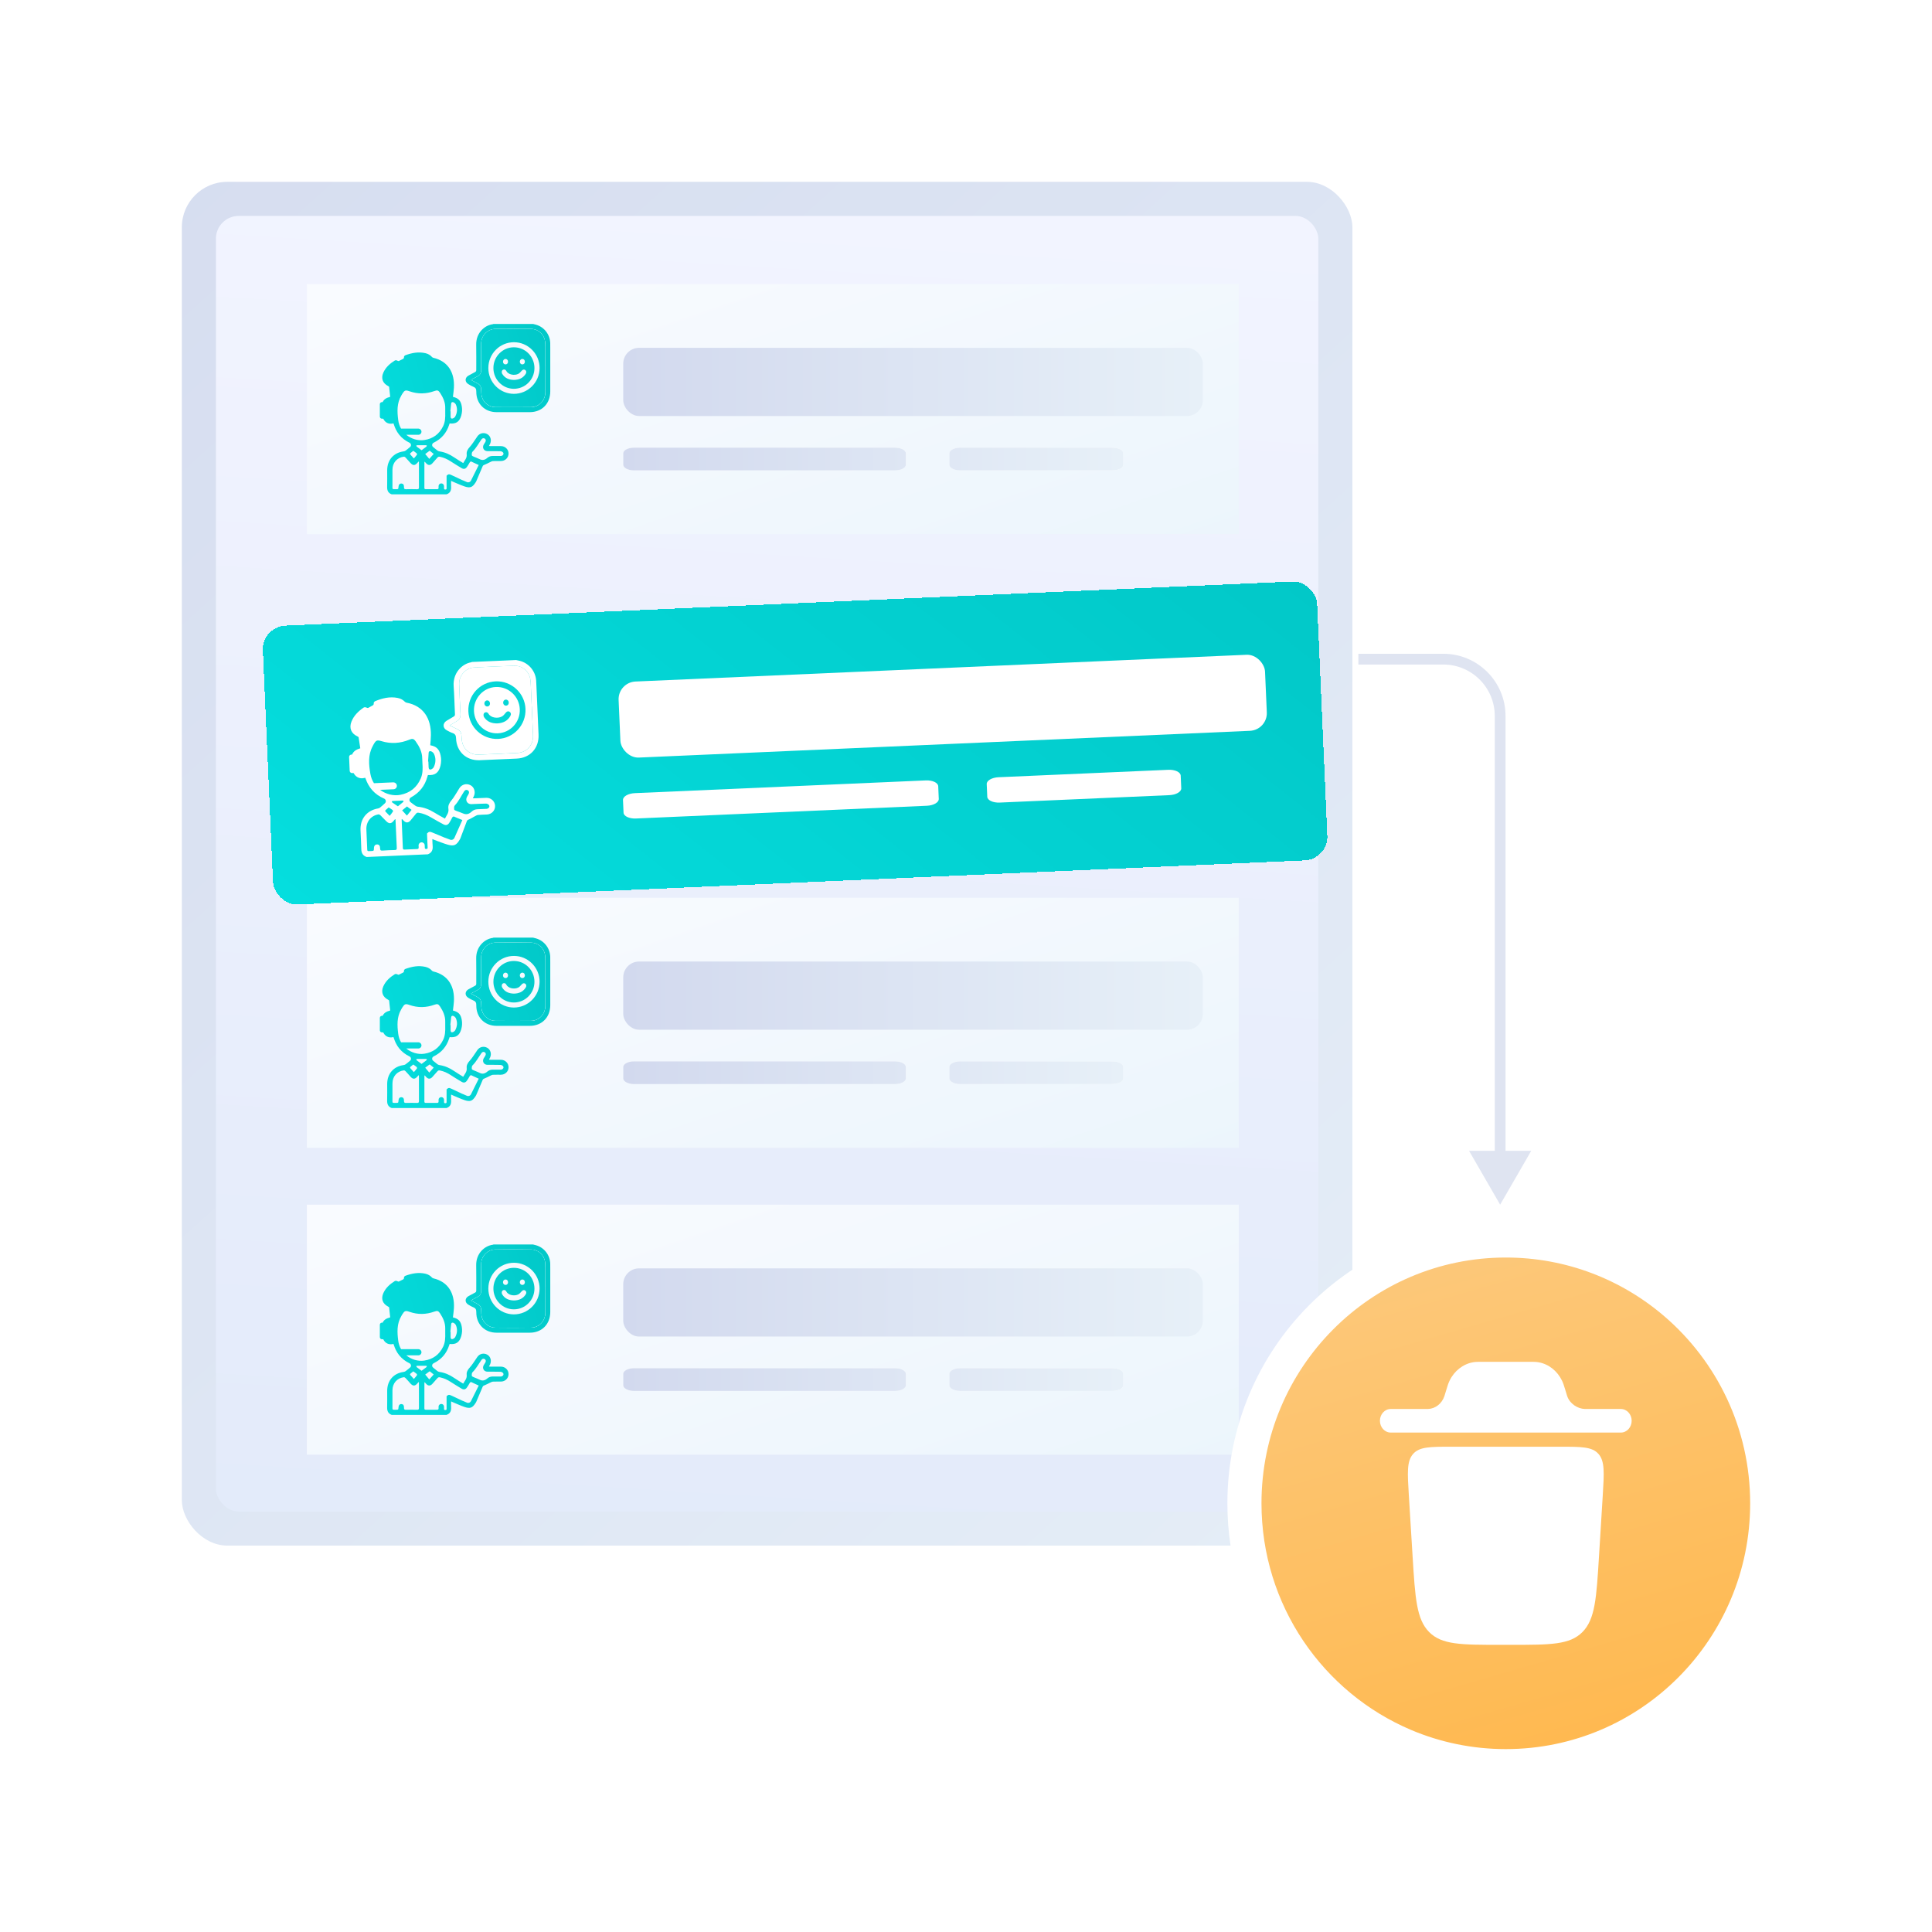 <svg width="170" height="170" viewBox="0 0 170 170" fill="none" xmlns="http://www.w3.org/2000/svg">
<rect x="16" y="16" width="103" height="120" rx="4" fill="url(#paint0_linear_10713_83753)"/>
<rect x="19" y="19" width="97" height="114" rx="2" fill="url(#paint1_linear_10713_83753)"/>
<rect width="82" height="22" transform="translate(27 25)" fill="url(#paint2_linear_10713_83753)"/>
<path d="M44.085 39.252C43.775 39.247 43.465 39.251 43.155 39.25C43.115 39.25 43.075 39.244 43.026 39.241C43.065 39.166 43.1 39.108 43.128 39.047C43.269 38.727 43.163 38.363 42.883 38.203C42.57 38.024 42.204 38.107 41.997 38.405C41.95 38.473 41.908 38.544 41.86 38.611C41.688 38.852 41.535 39.111 41.336 39.327C41.159 39.52 41.036 39.724 41.065 39.977C41.102 40.299 40.895 40.496 40.758 40.746C40.478 40.571 40.205 40.413 39.946 40.234C39.555 39.966 39.133 39.785 38.664 39.716C38.606 39.707 38.543 39.681 38.495 39.646C38.363 39.547 38.236 39.441 38.11 39.335C37.977 39.223 38.006 39.029 38.162 38.953C38.838 38.623 39.292 38.1 39.523 37.378C39.536 37.337 39.551 37.298 39.564 37.26C40.129 37.318 40.431 37.112 40.588 36.563C40.663 36.297 40.681 36.026 40.633 35.752C40.55 35.26 40.34 35.033 39.866 34.922C39.86 34.921 39.855 34.911 39.855 34.911C39.885 34.642 39.926 34.382 39.941 34.12C40.013 32.831 39.47 31.794 38.122 31.48C38.079 31.47 38.034 31.439 38.004 31.405C37.852 31.235 37.663 31.132 37.447 31.08C36.834 30.932 36.245 31.048 35.668 31.258C35.615 31.277 35.542 31.358 35.547 31.403C35.563 31.558 35.458 31.587 35.357 31.633C35.282 31.667 35.208 31.703 35.137 31.744C35.076 31.78 35.035 31.774 34.97 31.736C34.91 31.701 34.798 31.686 34.744 31.719C34.318 31.984 33.946 32.309 33.733 32.78C33.507 33.282 33.664 33.717 34.149 33.969C34.185 33.988 34.236 34.019 34.24 34.05C34.276 34.338 34.304 34.628 34.334 34.917C33.978 35.01 33.787 35.136 33.668 35.382H33.607C33.505 35.382 33.422 35.466 33.422 35.569V36.655C33.422 36.758 33.505 36.842 33.607 36.842H33.72C33.861 37.126 34.092 37.296 34.425 37.284C34.487 37.282 34.549 37.266 34.621 37.255C34.635 37.294 34.652 37.333 34.664 37.373C34.71 37.517 34.764 37.653 34.827 37.781C34.912 37.954 35.013 38.113 35.131 38.258C35.367 38.548 35.667 38.781 36.032 38.958C36.18 39.029 36.21 39.223 36.085 39.33C35.956 39.44 35.825 39.55 35.689 39.65C35.641 39.686 35.577 39.708 35.517 39.716C34.635 39.834 34.075 40.469 34.069 41.368C34.067 41.866 34.078 42.363 34.066 42.861C34.058 43.172 34.169 43.388 34.462 43.498H39.289C39.597 43.394 39.712 43.169 39.695 42.853C39.686 42.681 39.693 42.507 39.693 42.313C39.772 42.349 39.827 42.376 39.883 42.4C40.219 42.538 40.548 42.694 40.892 42.808C41.375 42.968 41.578 42.879 41.853 42.444C41.871 42.416 41.891 42.388 41.904 42.356C42.093 41.919 42.281 41.481 42.464 41.041C42.494 40.969 42.528 40.936 42.608 40.907C42.796 40.838 42.971 40.735 43.153 40.65C43.225 40.616 43.302 40.576 43.378 40.573C43.611 40.562 43.843 40.57 44.076 40.568C44.456 40.565 44.751 40.274 44.749 39.908C44.748 39.546 44.458 39.257 44.085 39.252ZM39.7 35.514C39.719 35.362 39.833 35.363 39.926 35.411C40.005 35.453 40.085 35.532 40.119 35.613C40.266 35.966 40.233 36.318 40.055 36.652C40.017 36.721 39.937 36.783 39.862 36.814C39.73 36.868 39.65 36.802 39.649 36.66C39.648 36.504 39.649 36.348 39.649 36.193C39.641 36.192 39.634 36.191 39.626 36.19C39.65 35.965 39.673 35.739 39.7 35.514ZM38.16 39.942C38.033 40.085 37.911 40.222 37.773 40.377C37.651 40.231 37.539 40.098 37.416 39.95C37.55 39.851 37.676 39.757 37.809 39.659C37.926 39.753 38.038 39.844 38.16 39.942ZM35.752 38.258H36.815C36.89 38.258 36.958 38.228 37.007 38.178C37.054 38.13 37.084 38.066 37.086 37.993C37.09 37.839 36.957 37.713 36.804 37.713H35.29C35.164 37.494 35.076 37.243 35.041 36.965C34.947 36.235 34.908 35.481 35.314 34.8C35.341 34.754 35.366 34.707 35.394 34.661C35.599 34.336 35.675 34.304 36.033 34.43C36.766 34.687 37.494 34.671 38.221 34.41C38.478 34.317 38.574 34.339 38.724 34.57C38.993 34.982 39.194 35.422 39.176 35.933C39.172 36.055 39.176 36.177 39.176 36.299C39.186 36.711 39.176 37.119 38.991 37.5C38.651 38.2 38.101 38.603 37.332 38.719C36.791 38.8 36.2 38.63 35.752 38.258ZM36.129 39.861C36.209 39.799 36.287 39.733 36.365 39.669C36.468 39.743 36.57 39.809 36.66 39.887C36.687 39.91 36.704 39.988 36.687 40.013C36.609 40.121 36.517 40.219 36.416 40.339C36.303 40.213 36.211 40.107 36.117 40.005C36.065 39.949 36.071 39.906 36.129 39.861ZM36.7 43.048C36.376 43.039 36.051 43.038 35.727 43.048C35.584 43.053 35.542 43.004 35.549 42.865C35.558 42.665 35.485 42.563 35.347 42.548C35.182 42.53 35.079 42.631 35.065 42.824C35.05 43.045 35.05 43.045 34.827 43.045C34.498 43.046 34.533 43.065 34.533 42.742C34.532 42.274 34.532 41.805 34.533 41.336C34.534 40.724 34.934 40.261 35.532 40.185C35.579 40.179 35.643 40.213 35.678 40.25C35.829 40.408 35.971 40.575 36.117 40.738C36.332 40.978 36.513 40.977 36.722 40.733C36.754 40.696 36.787 40.66 36.82 40.625C36.825 40.619 36.837 40.619 36.856 40.613C36.858 40.653 36.862 40.69 36.862 40.727C36.862 41.445 36.859 42.162 36.864 42.88C36.865 43.007 36.83 43.051 36.7 43.048ZM36.669 39.298C36.646 39.279 36.642 39.233 36.629 39.2C36.66 39.193 36.69 39.179 36.721 39.178C36.971 39.176 37.221 39.176 37.471 39.178C37.501 39.178 37.532 39.193 37.562 39.202C37.548 39.235 37.544 39.28 37.52 39.299C37.383 39.407 37.241 39.508 37.095 39.616C36.948 39.507 36.806 39.406 36.669 39.298ZM41.438 42.292C41.374 42.422 41.22 42.478 41.087 42.421L40.748 42.273C40.721 42.267 40.692 42.257 40.66 42.241C40.618 42.221 40.577 42.201 40.536 42.181C40.533 42.18 40.531 42.179 40.528 42.177C40.261 42.05 39.992 41.929 39.726 41.802C39.518 41.703 39.451 41.708 39.295 41.857V42.988C39.295 43.033 39.258 43.07 39.213 43.07H39.154C39.108 43.07 39.072 43.033 39.072 42.988V42.776C39.072 42.642 38.964 42.533 38.831 42.533C38.697 42.533 38.589 42.641 38.589 42.775V42.776C38.589 42.819 38.59 42.862 38.591 42.906C38.593 43.002 38.562 43.048 38.457 43.046C38.128 43.042 37.798 43.044 37.469 43.046C37.386 43.046 37.342 43.02 37.342 42.929C37.344 42.178 37.344 41.426 37.345 40.674C37.345 40.665 37.352 40.656 37.365 40.62C37.419 40.679 37.46 40.725 37.502 40.771C37.675 40.961 37.862 40.965 38.039 40.775C38.191 40.611 38.339 40.442 38.484 40.273C38.547 40.2 38.606 40.172 38.709 40.193C39.052 40.263 39.36 40.404 39.652 40.594C39.969 40.8 40.292 40.998 40.617 41.191C40.817 41.309 40.973 41.264 41.101 41.068C41.173 40.959 41.25 40.85 41.307 40.732C41.367 40.607 41.439 40.578 41.554 40.652C41.571 40.662 41.589 40.671 41.61 40.681L41.626 40.689L42.123 40.918L41.438 42.292ZM44.079 40.12C44.069 40.121 44.06 40.121 44.05 40.121H43.672C43.566 40.121 43.459 40.123 43.353 40.121C43.17 40.116 43.013 40.176 42.874 40.295C42.67 40.47 42.452 40.532 42.195 40.398C42.033 40.314 41.856 40.258 41.689 40.182C41.624 40.153 41.52 40.108 41.516 40.064C41.508 39.959 41.511 39.81 41.575 39.748C41.9 39.43 42.106 39.03 42.363 38.666C42.441 38.555 42.55 38.53 42.653 38.591C42.748 38.648 42.773 38.767 42.708 38.887C42.663 38.968 42.606 39.041 42.561 39.122C42.408 39.398 42.577 39.694 42.891 39.697C43.273 39.701 43.655 39.691 44.037 39.704C44.119 39.707 44.23 39.762 44.273 39.829C44.356 39.959 44.245 40.107 44.079 40.12Z" fill="white"/>
<path d="M44.085 39.252C43.775 39.247 43.465 39.251 43.155 39.25C43.115 39.25 43.075 39.244 43.026 39.241C43.065 39.166 43.1 39.108 43.128 39.047C43.269 38.727 43.163 38.363 42.883 38.203C42.57 38.024 42.204 38.107 41.997 38.405C41.95 38.473 41.908 38.544 41.86 38.611C41.688 38.852 41.535 39.111 41.336 39.327C41.159 39.52 41.036 39.724 41.065 39.977C41.102 40.299 40.895 40.496 40.758 40.746C40.478 40.571 40.205 40.413 39.946 40.234C39.555 39.966 39.133 39.785 38.664 39.716C38.606 39.707 38.543 39.681 38.495 39.646C38.363 39.547 38.236 39.441 38.11 39.335C37.977 39.223 38.006 39.029 38.162 38.953C38.838 38.623 39.292 38.1 39.523 37.378C39.536 37.337 39.551 37.298 39.564 37.26C40.129 37.318 40.431 37.112 40.588 36.563C40.663 36.297 40.681 36.026 40.633 35.752C40.55 35.26 40.34 35.033 39.866 34.922C39.86 34.921 39.855 34.911 39.855 34.911C39.885 34.642 39.926 34.382 39.941 34.12C40.013 32.831 39.47 31.794 38.122 31.48C38.079 31.47 38.034 31.439 38.004 31.405C37.852 31.235 37.663 31.132 37.447 31.08C36.834 30.932 36.245 31.048 35.668 31.258C35.615 31.277 35.542 31.358 35.547 31.403C35.563 31.558 35.458 31.587 35.357 31.633C35.282 31.667 35.208 31.703 35.137 31.744C35.076 31.78 35.035 31.774 34.97 31.736C34.91 31.701 34.798 31.686 34.744 31.719C34.318 31.984 33.946 32.309 33.733 32.78C33.507 33.282 33.664 33.717 34.149 33.969C34.185 33.988 34.236 34.019 34.24 34.05C34.276 34.338 34.304 34.628 34.334 34.917C33.978 35.01 33.787 35.136 33.668 35.382H33.607C33.505 35.382 33.422 35.466 33.422 35.569V36.655C33.422 36.758 33.505 36.842 33.607 36.842H33.72C33.861 37.126 34.092 37.296 34.425 37.284C34.487 37.282 34.549 37.266 34.621 37.255C34.635 37.294 34.652 37.333 34.664 37.373C34.71 37.517 34.764 37.653 34.827 37.781C34.912 37.954 35.013 38.113 35.131 38.258C35.367 38.548 35.667 38.781 36.032 38.958C36.18 39.029 36.21 39.223 36.085 39.33C35.956 39.44 35.825 39.55 35.689 39.65C35.641 39.686 35.577 39.708 35.517 39.716C34.635 39.834 34.075 40.469 34.069 41.368C34.067 41.866 34.078 42.363 34.066 42.861C34.058 43.172 34.169 43.388 34.462 43.498H39.289C39.597 43.394 39.712 43.169 39.695 42.853C39.686 42.681 39.693 42.507 39.693 42.313C39.772 42.349 39.827 42.376 39.883 42.4C40.219 42.538 40.548 42.694 40.892 42.808C41.375 42.968 41.578 42.879 41.853 42.444C41.871 42.416 41.891 42.388 41.904 42.356C42.093 41.919 42.281 41.481 42.464 41.041C42.494 40.969 42.528 40.936 42.608 40.907C42.796 40.838 42.971 40.735 43.153 40.65C43.225 40.616 43.302 40.576 43.378 40.573C43.611 40.562 43.843 40.57 44.076 40.568C44.456 40.565 44.751 40.274 44.749 39.908C44.748 39.546 44.458 39.257 44.085 39.252ZM39.7 35.514C39.719 35.362 39.833 35.363 39.926 35.411C40.005 35.453 40.085 35.532 40.119 35.613C40.266 35.966 40.233 36.318 40.055 36.652C40.017 36.721 39.937 36.783 39.862 36.814C39.73 36.868 39.65 36.802 39.649 36.66C39.648 36.504 39.649 36.348 39.649 36.193C39.641 36.192 39.634 36.191 39.626 36.19C39.65 35.965 39.673 35.739 39.7 35.514ZM38.16 39.942C38.033 40.085 37.911 40.222 37.773 40.377C37.651 40.231 37.539 40.098 37.416 39.95C37.55 39.851 37.676 39.757 37.809 39.659C37.926 39.753 38.038 39.844 38.16 39.942ZM35.752 38.258H36.815C36.89 38.258 36.958 38.228 37.007 38.178C37.054 38.13 37.084 38.066 37.086 37.993C37.09 37.839 36.957 37.713 36.804 37.713H35.29C35.164 37.494 35.076 37.243 35.041 36.965C34.947 36.235 34.908 35.481 35.314 34.8C35.341 34.754 35.366 34.707 35.394 34.661C35.599 34.336 35.675 34.304 36.033 34.43C36.766 34.687 37.494 34.671 38.221 34.41C38.478 34.317 38.574 34.339 38.724 34.57C38.993 34.982 39.194 35.422 39.176 35.933C39.172 36.055 39.176 36.177 39.176 36.299C39.186 36.711 39.176 37.119 38.991 37.5C38.651 38.2 38.101 38.603 37.332 38.719C36.791 38.8 36.2 38.63 35.752 38.258ZM36.129 39.861C36.209 39.799 36.287 39.733 36.365 39.669C36.468 39.743 36.57 39.809 36.66 39.887C36.687 39.91 36.704 39.988 36.687 40.013C36.609 40.121 36.517 40.219 36.416 40.339C36.303 40.213 36.211 40.107 36.117 40.005C36.065 39.949 36.071 39.906 36.129 39.861ZM36.7 43.048C36.376 43.039 36.051 43.038 35.727 43.048C35.584 43.053 35.542 43.004 35.549 42.865C35.558 42.665 35.485 42.563 35.347 42.548C35.182 42.53 35.079 42.631 35.065 42.824C35.05 43.045 35.05 43.045 34.827 43.045C34.498 43.046 34.533 43.065 34.533 42.742C34.532 42.274 34.532 41.805 34.533 41.336C34.534 40.724 34.934 40.261 35.532 40.185C35.579 40.179 35.643 40.213 35.678 40.25C35.829 40.408 35.971 40.575 36.117 40.738C36.332 40.978 36.513 40.977 36.722 40.733C36.754 40.696 36.787 40.66 36.82 40.625C36.825 40.619 36.837 40.619 36.856 40.613C36.858 40.653 36.862 40.69 36.862 40.727C36.862 41.445 36.859 42.162 36.864 42.88C36.865 43.007 36.83 43.051 36.7 43.048ZM36.669 39.298C36.646 39.279 36.642 39.233 36.629 39.2C36.66 39.193 36.69 39.179 36.721 39.178C36.971 39.176 37.221 39.176 37.471 39.178C37.501 39.178 37.532 39.193 37.562 39.202C37.548 39.235 37.544 39.28 37.52 39.299C37.383 39.407 37.241 39.508 37.095 39.616C36.948 39.507 36.806 39.406 36.669 39.298ZM41.438 42.292C41.374 42.422 41.22 42.478 41.087 42.421L40.748 42.273C40.721 42.267 40.692 42.257 40.66 42.241C40.618 42.221 40.577 42.201 40.536 42.181C40.533 42.18 40.531 42.179 40.528 42.177C40.261 42.05 39.992 41.929 39.726 41.802C39.518 41.703 39.451 41.708 39.295 41.857V42.988C39.295 43.033 39.258 43.07 39.213 43.07H39.154C39.108 43.07 39.072 43.033 39.072 42.988V42.776C39.072 42.642 38.964 42.533 38.831 42.533C38.697 42.533 38.589 42.641 38.589 42.775V42.776C38.589 42.819 38.59 42.862 38.591 42.906C38.593 43.002 38.562 43.048 38.457 43.046C38.128 43.042 37.798 43.044 37.469 43.046C37.386 43.046 37.342 43.02 37.342 42.929C37.344 42.178 37.344 41.426 37.345 40.674C37.345 40.665 37.352 40.656 37.365 40.62C37.419 40.679 37.46 40.725 37.502 40.771C37.675 40.961 37.862 40.965 38.039 40.775C38.191 40.611 38.339 40.442 38.484 40.273C38.547 40.2 38.606 40.172 38.709 40.193C39.052 40.263 39.36 40.404 39.652 40.594C39.969 40.8 40.292 40.998 40.617 41.191C40.817 41.309 40.973 41.264 41.101 41.068C41.173 40.959 41.25 40.85 41.307 40.732C41.367 40.607 41.439 40.578 41.554 40.652C41.571 40.662 41.589 40.671 41.61 40.681L41.626 40.689L42.123 40.918L41.438 42.292ZM44.079 40.12C44.069 40.121 44.06 40.121 44.05 40.121H43.672C43.566 40.121 43.459 40.123 43.353 40.121C43.17 40.116 43.013 40.176 42.874 40.295C42.67 40.47 42.452 40.532 42.195 40.398C42.033 40.314 41.856 40.258 41.689 40.182C41.624 40.153 41.52 40.108 41.516 40.064C41.508 39.959 41.511 39.81 41.575 39.748C41.9 39.43 42.106 39.03 42.363 38.666C42.441 38.555 42.55 38.53 42.653 38.591C42.748 38.648 42.773 38.767 42.708 38.887C42.663 38.968 42.606 39.041 42.561 39.122C42.408 39.398 42.577 39.694 42.891 39.697C43.273 39.701 43.655 39.691 44.037 39.704C44.119 39.707 44.23 39.762 44.273 39.829C44.356 39.959 44.245 40.107 44.079 40.12Z" fill="url(#paint3_linear_10713_83753)"/>
<path d="M48.419 30.683C48.421 30.516 48.421 30.348 48.416 30.18C48.394 29.439 47.891 28.785 47.185 28.577C47.093 28.55 46.999 28.528 46.907 28.504H43.417C43.405 28.511 43.393 28.523 43.38 28.524C42.616 28.616 41.876 29.318 41.901 30.339C41.918 31.075 41.902 31.813 41.906 32.55C41.907 32.647 41.878 32.7 41.792 32.743C41.597 32.841 41.406 32.944 41.216 33.052C40.892 33.236 40.889 33.612 41.21 33.8C41.356 33.885 41.502 33.977 41.659 34.038C41.863 34.116 41.911 34.247 41.909 34.459C41.9 35.52 42.645 36.266 43.696 36.267C44.67 36.269 45.644 36.268 46.618 36.267C47.678 36.266 48.417 35.521 48.419 34.452C48.419 33.711 48.419 32.968 48.419 32.227V30.683ZM47.98 34.529C47.974 35.251 47.423 35.818 46.711 35.824C45.674 35.833 44.637 35.832 43.6 35.825C43.056 35.822 42.562 35.461 42.411 34.937C42.35 34.726 42.348 34.495 42.344 34.272C42.34 34.027 42.247 33.853 42.029 33.742C41.84 33.647 41.657 33.541 41.447 33.428C41.651 33.317 41.829 33.212 42.014 33.121C42.245 33.007 42.344 32.828 42.342 32.57C42.337 31.784 42.335 30.998 42.343 30.212C42.349 29.527 42.902 28.955 43.579 28.948C44.63 28.937 45.682 28.939 46.733 28.948C47.345 28.954 47.863 29.409 47.954 30.018C47.98 30.198 47.979 30.381 47.979 30.564V32.227H47.984C47.98 32.994 47.985 33.762 47.98 34.529Z" fill="white"/>
<path d="M48.419 30.683C48.421 30.516 48.421 30.348 48.416 30.18C48.394 29.439 47.891 28.785 47.185 28.577C47.093 28.55 46.999 28.528 46.907 28.504H43.417C43.405 28.511 43.393 28.523 43.38 28.524C42.616 28.616 41.876 29.318 41.901 30.339C41.918 31.075 41.902 31.813 41.906 32.55C41.907 32.647 41.878 32.7 41.792 32.743C41.597 32.841 41.406 32.944 41.216 33.052C40.892 33.236 40.889 33.612 41.21 33.8C41.356 33.885 41.502 33.977 41.659 34.038C41.863 34.116 41.911 34.247 41.909 34.459C41.9 35.52 42.645 36.266 43.696 36.267C44.67 36.269 45.644 36.268 46.618 36.267C47.678 36.266 48.417 35.521 48.419 34.452C48.419 33.711 48.419 32.968 48.419 32.227V30.683ZM47.98 34.529C47.974 35.251 47.423 35.818 46.711 35.824C45.674 35.833 44.637 35.832 43.6 35.825C43.056 35.822 42.562 35.461 42.411 34.937C42.35 34.726 42.348 34.495 42.344 34.272C42.34 34.027 42.247 33.853 42.029 33.742C41.84 33.647 41.657 33.541 41.447 33.428C41.651 33.317 41.829 33.212 42.014 33.121C42.245 33.007 42.344 32.828 42.342 32.57C42.337 31.784 42.335 30.998 42.343 30.212C42.349 29.527 42.902 28.955 43.579 28.948C44.63 28.937 45.682 28.939 46.733 28.948C47.345 28.954 47.863 29.409 47.954 30.018C47.98 30.198 47.979 30.381 47.979 30.564V32.227H47.984C47.98 32.994 47.985 33.762 47.98 34.529Z" fill="url(#paint4_linear_10713_83753)"/>
<path d="M47.984 32.224H47.98V30.562C47.979 30.379 47.981 30.196 47.954 30.016C47.864 29.407 47.345 28.952 46.734 28.946C45.683 28.937 44.631 28.935 43.58 28.946C42.903 28.953 42.35 29.525 42.343 30.21C42.336 30.996 42.337 31.782 42.343 32.568C42.344 32.827 42.246 33.005 42.015 33.119C41.83 33.21 41.651 33.315 41.447 33.426C41.657 33.539 41.841 33.644 42.029 33.74C42.248 33.851 42.34 34.025 42.344 34.27C42.348 34.493 42.351 34.724 42.412 34.935C42.562 35.459 43.056 35.82 43.601 35.823C44.638 35.83 45.675 35.831 46.711 35.822C47.423 35.816 47.975 35.249 47.98 34.527C47.986 33.76 47.981 32.992 47.984 32.224ZM45.212 34.654C43.974 34.65 42.971 33.634 42.971 32.383C42.972 31.126 43.979 30.112 45.227 30.113C46.47 30.115 47.486 31.143 47.479 32.391C47.471 33.646 46.457 34.658 45.212 34.654Z" fill="white"/>
<path d="M47.984 32.224H47.98V30.562C47.979 30.379 47.981 30.196 47.954 30.016C47.864 29.407 47.345 28.952 46.734 28.946C45.683 28.937 44.631 28.935 43.58 28.946C42.903 28.953 42.35 29.525 42.343 30.21C42.336 30.996 42.337 31.782 42.343 32.568C42.344 32.827 42.246 33.005 42.015 33.119C41.83 33.21 41.651 33.315 41.447 33.426C41.657 33.539 41.841 33.644 42.029 33.74C42.248 33.851 42.34 34.025 42.344 34.27C42.348 34.493 42.351 34.724 42.412 34.935C42.562 35.459 43.056 35.82 43.601 35.823C44.638 35.83 45.675 35.831 46.711 35.822C47.423 35.816 47.975 35.249 47.98 34.527C47.986 33.76 47.981 32.992 47.984 32.224ZM45.212 34.654C43.974 34.65 42.971 33.634 42.971 32.383C42.972 31.126 43.979 30.112 45.227 30.113C46.47 30.115 47.486 31.143 47.479 32.391C47.471 33.646 46.457 34.658 45.212 34.654Z" fill="url(#paint5_linear_10713_83753)"/>
<path d="M48.42 32.231V31.861C48.425 31.984 48.42 32.108 48.42 32.231Z" fill="white"/>
<path d="M48.42 32.231V31.861C48.425 31.984 48.42 32.108 48.42 32.231Z" fill="url(#paint6_linear_10713_83753)"/>
<path d="M45.222 30.558C44.227 30.553 43.414 31.375 43.415 32.384C43.415 33.388 44.217 34.207 45.206 34.212C46.214 34.216 47.028 33.4 47.028 32.385C47.028 31.376 46.224 30.562 45.222 30.558ZM45.963 31.584C46.088 31.584 46.184 31.689 46.184 31.825C46.184 31.963 46.091 32.063 45.962 32.063C45.834 32.062 45.741 31.962 45.741 31.825C45.741 31.689 45.838 31.584 45.963 31.584ZM44.484 31.584C44.609 31.585 44.704 31.689 44.703 31.826C44.703 31.966 44.611 32.063 44.481 32.062C44.354 32.062 44.259 31.959 44.259 31.824C44.26 31.689 44.359 31.584 44.484 31.584ZM46.258 32.897C46.017 33.279 45.653 33.421 45.221 33.43C44.791 33.42 44.423 33.28 44.19 32.894C44.15 32.826 44.139 32.709 44.168 32.637C44.231 32.476 44.46 32.466 44.541 32.627C44.712 32.971 45.252 33.069 45.595 32.901C45.706 32.846 45.801 32.745 45.883 32.647C45.985 32.525 46.093 32.481 46.205 32.551C46.32 32.623 46.345 32.76 46.258 32.897Z" fill="white"/>
<path d="M45.222 30.558C44.227 30.553 43.414 31.375 43.415 32.384C43.415 33.388 44.217 34.207 45.206 34.212C46.214 34.216 47.028 33.4 47.028 32.385C47.028 31.376 46.224 30.562 45.222 30.558ZM45.963 31.584C46.088 31.584 46.184 31.689 46.184 31.825C46.184 31.963 46.091 32.063 45.962 32.063C45.834 32.062 45.741 31.962 45.741 31.825C45.741 31.689 45.838 31.584 45.963 31.584ZM44.484 31.584C44.609 31.585 44.704 31.689 44.703 31.826C44.703 31.966 44.611 32.063 44.481 32.062C44.354 32.062 44.259 31.959 44.259 31.824C44.26 31.689 44.359 31.584 44.484 31.584ZM46.258 32.897C46.017 33.279 45.653 33.421 45.221 33.43C44.791 33.42 44.423 33.28 44.19 32.894C44.15 32.826 44.139 32.709 44.168 32.637C44.231 32.476 44.46 32.466 44.541 32.627C44.712 32.971 45.252 33.069 45.595 32.901C45.706 32.846 45.801 32.745 45.883 32.647C45.985 32.525 46.093 32.481 46.205 32.551C46.32 32.623 46.345 32.76 46.258 32.897Z" fill="url(#paint7_linear_10713_83753)"/>
<rect x="54.84" y="30.605" width="51" height="6" rx="1.394" fill="url(#paint8_linear_10713_83753)"/>
<path d="M54.84 39.891C54.84 39.614 55.268 39.391 55.796 39.391H78.753C79.281 39.391 79.709 39.614 79.709 39.891V40.891C79.709 41.167 79.281 41.391 78.753 41.391H55.796C55.268 41.391 54.84 41.167 54.84 40.891V39.891Z" fill="white"/>
<path d="M54.84 39.891C54.84 39.614 55.268 39.391 55.796 39.391H78.753C79.281 39.391 79.709 39.614 79.709 39.891V40.891C79.709 41.167 79.281 41.391 78.753 41.391H55.796C55.268 41.391 54.84 41.167 54.84 40.891V39.891Z" fill="url(#paint9_linear_10713_83753)"/>
<path d="M83.535 39.891C83.535 39.614 83.964 39.391 84.492 39.391H97.883C98.412 39.391 98.84 39.614 98.84 39.891V40.891C98.84 41.167 98.412 41.391 97.883 41.391H84.492C83.964 41.391 83.535 41.167 83.535 40.891V39.891Z" fill="white"/>
<path d="M83.535 39.891C83.535 39.614 83.964 39.391 84.492 39.391H97.883C98.412 39.391 98.84 39.614 98.84 39.891V40.891C98.84 41.167 98.412 41.391 97.883 41.391H84.492C83.964 41.391 83.535 41.167 83.535 40.891V39.891Z" fill="url(#paint10_linear_10713_83753)"/>
<rect width="82" height="22" transform="translate(27 79)" fill="url(#paint11_linear_10713_83753)"/>
<path d="M44.085 93.251C43.775 93.247 43.465 93.251 43.155 93.25C43.115 93.25 43.075 93.244 43.026 93.241C43.065 93.166 43.1 93.109 43.128 93.047C43.269 92.727 43.163 92.363 42.883 92.203C42.57 92.024 42.204 92.107 41.997 92.405C41.95 92.473 41.908 92.544 41.86 92.611C41.688 92.852 41.535 93.111 41.336 93.327C41.159 93.52 41.036 93.724 41.065 93.977C41.102 94.299 40.895 94.496 40.758 94.746C40.478 94.571 40.205 94.413 39.946 94.234C39.555 93.966 39.133 93.785 38.664 93.716C38.606 93.707 38.543 93.681 38.495 93.646C38.363 93.547 38.236 93.441 38.11 93.335C37.977 93.223 38.006 93.029 38.162 92.954C38.838 92.623 39.292 92.1 39.523 91.378C39.536 91.338 39.551 91.298 39.564 91.26C40.129 91.318 40.431 91.112 40.588 90.563C40.663 90.297 40.681 90.026 40.633 89.751C40.55 89.26 40.34 89.033 39.866 88.922C39.86 88.921 39.855 88.911 39.855 88.911C39.885 88.642 39.926 88.382 39.941 88.12C40.013 86.831 39.47 85.794 38.122 85.48C38.079 85.469 38.034 85.439 38.004 85.405C37.852 85.235 37.663 85.132 37.447 85.08C36.834 84.932 36.245 85.048 35.668 85.258C35.615 85.277 35.542 85.358 35.547 85.403C35.563 85.558 35.458 85.587 35.357 85.633C35.282 85.667 35.208 85.704 35.137 85.745C35.076 85.78 35.035 85.774 34.97 85.736C34.91 85.701 34.798 85.686 34.744 85.719C34.318 85.984 33.946 86.309 33.733 86.78C33.507 87.282 33.664 87.717 34.149 87.969C34.185 87.988 34.236 88.019 34.24 88.05C34.276 88.338 34.304 88.628 34.334 88.917C33.978 89.01 33.787 89.135 33.668 89.382H33.607C33.505 89.382 33.422 89.466 33.422 89.569V90.655C33.422 90.758 33.505 90.842 33.607 90.842H33.72C33.861 91.126 34.092 91.296 34.425 91.284C34.487 91.282 34.549 91.266 34.621 91.255C34.635 91.294 34.652 91.333 34.664 91.373C34.71 91.517 34.764 91.653 34.827 91.781C34.912 91.954 35.013 92.113 35.131 92.258C35.367 92.548 35.667 92.781 36.032 92.958C36.18 93.029 36.21 93.223 36.085 93.33C35.956 93.44 35.825 93.55 35.689 93.65C35.641 93.686 35.577 93.708 35.517 93.716C34.635 93.834 34.075 94.469 34.069 95.368C34.067 95.866 34.078 96.363 34.066 96.861C34.058 97.172 34.169 97.388 34.462 97.498H39.289C39.597 97.394 39.712 97.169 39.695 96.853C39.686 96.681 39.693 96.507 39.693 96.313C39.772 96.349 39.827 96.376 39.883 96.4C40.219 96.538 40.548 96.695 40.892 96.808C41.375 96.968 41.578 96.879 41.853 96.445C41.871 96.416 41.891 96.388 41.904 96.356C42.093 95.919 42.281 95.481 42.464 95.041C42.494 94.969 42.528 94.936 42.608 94.907C42.796 94.838 42.971 94.735 43.153 94.65C43.225 94.616 43.302 94.576 43.378 94.573C43.611 94.562 43.843 94.57 44.076 94.568C44.456 94.565 44.751 94.274 44.749 93.908C44.748 93.546 44.458 93.257 44.085 93.251ZM39.7 89.514C39.719 89.362 39.833 89.363 39.926 89.411C40.005 89.453 40.085 89.532 40.119 89.613C40.266 89.966 40.233 90.318 40.055 90.652C40.017 90.721 39.937 90.783 39.862 90.814C39.73 90.868 39.65 90.802 39.649 90.66C39.648 90.504 39.649 90.348 39.649 90.192C39.641 90.192 39.634 90.191 39.626 90.19C39.65 89.965 39.673 89.739 39.7 89.514ZM38.16 93.942C38.033 94.085 37.911 94.222 37.773 94.377C37.651 94.231 37.539 94.098 37.416 93.95C37.55 93.851 37.676 93.757 37.809 93.659C37.926 93.753 38.038 93.844 38.16 93.942ZM35.752 92.258H36.815C36.89 92.258 36.958 92.228 37.007 92.178C37.054 92.13 37.084 92.066 37.086 91.993C37.09 91.839 36.957 91.713 36.804 91.713H35.29C35.164 91.494 35.076 91.243 35.041 90.965C34.947 90.235 34.908 89.481 35.314 88.8C35.341 88.754 35.366 88.707 35.394 88.661C35.599 88.336 35.675 88.304 36.033 88.43C36.766 88.687 37.494 88.671 38.221 88.41C38.478 88.317 38.574 88.339 38.724 88.57C38.993 88.982 39.194 89.422 39.176 89.933C39.172 90.055 39.176 90.177 39.176 90.299C39.186 90.71 39.176 91.119 38.991 91.5C38.651 92.2 38.101 92.603 37.332 92.719C36.791 92.8 36.2 92.63 35.752 92.258ZM36.129 93.861C36.209 93.799 36.287 93.734 36.365 93.669C36.468 93.743 36.57 93.808 36.66 93.887C36.687 93.91 36.704 93.988 36.687 94.013C36.609 94.121 36.517 94.219 36.416 94.339C36.303 94.213 36.211 94.107 36.117 94.005C36.065 93.949 36.071 93.906 36.129 93.861ZM36.7 97.048C36.376 97.039 36.051 97.038 35.727 97.048C35.584 97.053 35.542 97.004 35.549 96.865C35.558 96.665 35.485 96.563 35.347 96.548C35.182 96.53 35.079 96.631 35.065 96.824C35.05 97.045 35.05 97.045 34.827 97.045C34.498 97.046 34.533 97.065 34.533 96.742C34.532 96.274 34.532 95.805 34.533 95.336C34.534 94.724 34.934 94.26 35.532 94.185C35.579 94.179 35.643 94.213 35.678 94.25C35.829 94.408 35.971 94.575 36.117 94.738C36.332 94.978 36.513 94.977 36.722 94.733C36.754 94.696 36.787 94.66 36.82 94.625C36.825 94.619 36.837 94.619 36.856 94.613C36.858 94.653 36.862 94.69 36.862 94.727C36.862 95.445 36.859 96.162 36.864 96.88C36.865 97.007 36.83 97.051 36.7 97.048ZM36.669 93.298C36.646 93.279 36.642 93.234 36.629 93.2C36.66 93.193 36.69 93.179 36.721 93.178C36.971 93.177 37.221 93.176 37.471 93.178C37.501 93.178 37.532 93.193 37.562 93.202C37.548 93.235 37.544 93.28 37.52 93.299C37.383 93.407 37.241 93.508 37.095 93.616C36.948 93.507 36.806 93.406 36.669 93.298ZM41.438 96.293C41.374 96.422 41.22 96.478 41.087 96.421L40.748 96.273C40.721 96.267 40.692 96.257 40.66 96.241C40.618 96.221 40.577 96.201 40.536 96.181C40.533 96.18 40.531 96.179 40.528 96.177C40.261 96.05 39.992 95.929 39.726 95.802C39.518 95.703 39.451 95.708 39.295 95.857V96.988C39.295 97.034 39.258 97.07 39.213 97.07H39.154C39.108 97.07 39.072 97.034 39.072 96.988V96.776C39.072 96.642 38.964 96.534 38.831 96.534C38.697 96.534 38.589 96.641 38.589 96.775V96.776C38.589 96.82 38.59 96.862 38.591 96.906C38.593 97.002 38.562 97.048 38.457 97.046C38.128 97.042 37.798 97.044 37.469 97.046C37.386 97.046 37.342 97.019 37.342 96.929C37.344 96.178 37.344 95.426 37.345 94.674C37.345 94.665 37.352 94.656 37.365 94.62C37.419 94.679 37.46 94.725 37.502 94.771C37.675 94.961 37.862 94.965 38.039 94.775C38.191 94.611 38.339 94.442 38.484 94.273C38.547 94.2 38.606 94.172 38.709 94.193C39.052 94.263 39.36 94.403 39.652 94.594C39.969 94.8 40.292 94.998 40.617 95.191C40.817 95.309 40.973 95.264 41.101 95.068C41.173 94.959 41.25 94.85 41.307 94.732C41.367 94.607 41.439 94.578 41.554 94.652C41.571 94.662 41.589 94.671 41.61 94.681L41.626 94.689L42.123 94.918L41.438 96.293ZM44.079 94.12C44.069 94.121 44.06 94.121 44.05 94.121H43.672C43.566 94.121 43.459 94.123 43.353 94.121C43.17 94.116 43.013 94.177 42.874 94.295C42.67 94.47 42.452 94.532 42.195 94.398C42.033 94.314 41.856 94.258 41.689 94.182C41.624 94.153 41.52 94.109 41.516 94.064C41.508 93.959 41.511 93.81 41.575 93.748C41.9 93.43 42.106 93.03 42.363 92.666C42.441 92.555 42.55 92.53 42.653 92.591C42.748 92.648 42.773 92.767 42.708 92.887C42.663 92.968 42.606 93.041 42.561 93.122C42.408 93.398 42.577 93.694 42.891 93.697C43.273 93.701 43.655 93.691 44.037 93.704C44.119 93.707 44.23 93.762 44.273 93.829C44.356 93.959 44.245 94.107 44.079 94.12Z" fill="white"/>
<path d="M44.085 93.251C43.775 93.247 43.465 93.251 43.155 93.25C43.115 93.25 43.075 93.244 43.026 93.241C43.065 93.166 43.1 93.109 43.128 93.047C43.269 92.727 43.163 92.363 42.883 92.203C42.57 92.024 42.204 92.107 41.997 92.405C41.95 92.473 41.908 92.544 41.86 92.611C41.688 92.852 41.535 93.111 41.336 93.327C41.159 93.52 41.036 93.724 41.065 93.977C41.102 94.299 40.895 94.496 40.758 94.746C40.478 94.571 40.205 94.413 39.946 94.234C39.555 93.966 39.133 93.785 38.664 93.716C38.606 93.707 38.543 93.681 38.495 93.646C38.363 93.547 38.236 93.441 38.11 93.335C37.977 93.223 38.006 93.029 38.162 92.954C38.838 92.623 39.292 92.1 39.523 91.378C39.536 91.338 39.551 91.298 39.564 91.26C40.129 91.318 40.431 91.112 40.588 90.563C40.663 90.297 40.681 90.026 40.633 89.751C40.55 89.26 40.34 89.033 39.866 88.922C39.86 88.921 39.855 88.911 39.855 88.911C39.885 88.642 39.926 88.382 39.941 88.12C40.013 86.831 39.47 85.794 38.122 85.48C38.079 85.469 38.034 85.439 38.004 85.405C37.852 85.235 37.663 85.132 37.447 85.08C36.834 84.932 36.245 85.048 35.668 85.258C35.615 85.277 35.542 85.358 35.547 85.403C35.563 85.558 35.458 85.587 35.357 85.633C35.282 85.667 35.208 85.704 35.137 85.745C35.076 85.78 35.035 85.774 34.97 85.736C34.91 85.701 34.798 85.686 34.744 85.719C34.318 85.984 33.946 86.309 33.733 86.78C33.507 87.282 33.664 87.717 34.149 87.969C34.185 87.988 34.236 88.019 34.24 88.05C34.276 88.338 34.304 88.628 34.334 88.917C33.978 89.01 33.787 89.135 33.668 89.382H33.607C33.505 89.382 33.422 89.466 33.422 89.569V90.655C33.422 90.758 33.505 90.842 33.607 90.842H33.72C33.861 91.126 34.092 91.296 34.425 91.284C34.487 91.282 34.549 91.266 34.621 91.255C34.635 91.294 34.652 91.333 34.664 91.373C34.71 91.517 34.764 91.653 34.827 91.781C34.912 91.954 35.013 92.113 35.131 92.258C35.367 92.548 35.667 92.781 36.032 92.958C36.18 93.029 36.21 93.223 36.085 93.33C35.956 93.44 35.825 93.55 35.689 93.65C35.641 93.686 35.577 93.708 35.517 93.716C34.635 93.834 34.075 94.469 34.069 95.368C34.067 95.866 34.078 96.363 34.066 96.861C34.058 97.172 34.169 97.388 34.462 97.498H39.289C39.597 97.394 39.712 97.169 39.695 96.853C39.686 96.681 39.693 96.507 39.693 96.313C39.772 96.349 39.827 96.376 39.883 96.4C40.219 96.538 40.548 96.695 40.892 96.808C41.375 96.968 41.578 96.879 41.853 96.445C41.871 96.416 41.891 96.388 41.904 96.356C42.093 95.919 42.281 95.481 42.464 95.041C42.494 94.969 42.528 94.936 42.608 94.907C42.796 94.838 42.971 94.735 43.153 94.65C43.225 94.616 43.302 94.576 43.378 94.573C43.611 94.562 43.843 94.57 44.076 94.568C44.456 94.565 44.751 94.274 44.749 93.908C44.748 93.546 44.458 93.257 44.085 93.251ZM39.7 89.514C39.719 89.362 39.833 89.363 39.926 89.411C40.005 89.453 40.085 89.532 40.119 89.613C40.266 89.966 40.233 90.318 40.055 90.652C40.017 90.721 39.937 90.783 39.862 90.814C39.73 90.868 39.65 90.802 39.649 90.66C39.648 90.504 39.649 90.348 39.649 90.192C39.641 90.192 39.634 90.191 39.626 90.19C39.65 89.965 39.673 89.739 39.7 89.514ZM38.16 93.942C38.033 94.085 37.911 94.222 37.773 94.377C37.651 94.231 37.539 94.098 37.416 93.95C37.55 93.851 37.676 93.757 37.809 93.659C37.926 93.753 38.038 93.844 38.16 93.942ZM35.752 92.258H36.815C36.89 92.258 36.958 92.228 37.007 92.178C37.054 92.13 37.084 92.066 37.086 91.993C37.09 91.839 36.957 91.713 36.804 91.713H35.29C35.164 91.494 35.076 91.243 35.041 90.965C34.947 90.235 34.908 89.481 35.314 88.8C35.341 88.754 35.366 88.707 35.394 88.661C35.599 88.336 35.675 88.304 36.033 88.43C36.766 88.687 37.494 88.671 38.221 88.41C38.478 88.317 38.574 88.339 38.724 88.57C38.993 88.982 39.194 89.422 39.176 89.933C39.172 90.055 39.176 90.177 39.176 90.299C39.186 90.71 39.176 91.119 38.991 91.5C38.651 92.2 38.101 92.603 37.332 92.719C36.791 92.8 36.2 92.63 35.752 92.258ZM36.129 93.861C36.209 93.799 36.287 93.734 36.365 93.669C36.468 93.743 36.57 93.808 36.66 93.887C36.687 93.91 36.704 93.988 36.687 94.013C36.609 94.121 36.517 94.219 36.416 94.339C36.303 94.213 36.211 94.107 36.117 94.005C36.065 93.949 36.071 93.906 36.129 93.861ZM36.7 97.048C36.376 97.039 36.051 97.038 35.727 97.048C35.584 97.053 35.542 97.004 35.549 96.865C35.558 96.665 35.485 96.563 35.347 96.548C35.182 96.53 35.079 96.631 35.065 96.824C35.05 97.045 35.05 97.045 34.827 97.045C34.498 97.046 34.533 97.065 34.533 96.742C34.532 96.274 34.532 95.805 34.533 95.336C34.534 94.724 34.934 94.26 35.532 94.185C35.579 94.179 35.643 94.213 35.678 94.25C35.829 94.408 35.971 94.575 36.117 94.738C36.332 94.978 36.513 94.977 36.722 94.733C36.754 94.696 36.787 94.66 36.82 94.625C36.825 94.619 36.837 94.619 36.856 94.613C36.858 94.653 36.862 94.69 36.862 94.727C36.862 95.445 36.859 96.162 36.864 96.88C36.865 97.007 36.83 97.051 36.7 97.048ZM36.669 93.298C36.646 93.279 36.642 93.234 36.629 93.2C36.66 93.193 36.69 93.179 36.721 93.178C36.971 93.177 37.221 93.176 37.471 93.178C37.501 93.178 37.532 93.193 37.562 93.202C37.548 93.235 37.544 93.28 37.52 93.299C37.383 93.407 37.241 93.508 37.095 93.616C36.948 93.507 36.806 93.406 36.669 93.298ZM41.438 96.293C41.374 96.422 41.22 96.478 41.087 96.421L40.748 96.273C40.721 96.267 40.692 96.257 40.66 96.241C40.618 96.221 40.577 96.201 40.536 96.181C40.533 96.18 40.531 96.179 40.528 96.177C40.261 96.05 39.992 95.929 39.726 95.802C39.518 95.703 39.451 95.708 39.295 95.857V96.988C39.295 97.034 39.258 97.07 39.213 97.07H39.154C39.108 97.07 39.072 97.034 39.072 96.988V96.776C39.072 96.642 38.964 96.534 38.831 96.534C38.697 96.534 38.589 96.641 38.589 96.775V96.776C38.589 96.82 38.59 96.862 38.591 96.906C38.593 97.002 38.562 97.048 38.457 97.046C38.128 97.042 37.798 97.044 37.469 97.046C37.386 97.046 37.342 97.019 37.342 96.929C37.344 96.178 37.344 95.426 37.345 94.674C37.345 94.665 37.352 94.656 37.365 94.62C37.419 94.679 37.46 94.725 37.502 94.771C37.675 94.961 37.862 94.965 38.039 94.775C38.191 94.611 38.339 94.442 38.484 94.273C38.547 94.2 38.606 94.172 38.709 94.193C39.052 94.263 39.36 94.403 39.652 94.594C39.969 94.8 40.292 94.998 40.617 95.191C40.817 95.309 40.973 95.264 41.101 95.068C41.173 94.959 41.25 94.85 41.307 94.732C41.367 94.607 41.439 94.578 41.554 94.652C41.571 94.662 41.589 94.671 41.61 94.681L41.626 94.689L42.123 94.918L41.438 96.293ZM44.079 94.12C44.069 94.121 44.06 94.121 44.05 94.121H43.672C43.566 94.121 43.459 94.123 43.353 94.121C43.17 94.116 43.013 94.177 42.874 94.295C42.67 94.47 42.452 94.532 42.195 94.398C42.033 94.314 41.856 94.258 41.689 94.182C41.624 94.153 41.52 94.109 41.516 94.064C41.508 93.959 41.511 93.81 41.575 93.748C41.9 93.43 42.106 93.03 42.363 92.666C42.441 92.555 42.55 92.53 42.653 92.591C42.748 92.648 42.773 92.767 42.708 92.887C42.663 92.968 42.606 93.041 42.561 93.122C42.408 93.398 42.577 93.694 42.891 93.697C43.273 93.701 43.655 93.691 44.037 93.704C44.119 93.707 44.23 93.762 44.273 93.829C44.356 93.959 44.245 94.107 44.079 94.12Z" fill="url(#paint12_linear_10713_83753)"/>
<path d="M48.419 84.683C48.421 84.516 48.421 84.348 48.416 84.18C48.394 83.439 47.891 82.785 47.185 82.577C47.093 82.55 46.999 82.528 46.907 82.504H43.417C43.405 82.511 43.393 82.523 43.38 82.524C42.616 82.616 41.876 83.318 41.901 84.339C41.918 85.075 41.902 85.813 41.906 86.55C41.907 86.647 41.878 86.7 41.792 86.743C41.597 86.841 41.406 86.945 41.216 87.052C40.892 87.236 40.889 87.612 41.21 87.8C41.356 87.885 41.502 87.977 41.659 88.037C41.863 88.116 41.911 88.247 41.909 88.459C41.9 89.519 42.645 90.266 43.696 90.267C44.67 90.269 45.644 90.268 46.618 90.267C47.678 90.266 48.417 89.521 48.419 88.452C48.419 87.71 48.419 86.968 48.419 86.227V84.683ZM47.98 88.529C47.974 89.251 47.423 89.818 46.711 89.824C45.674 89.833 44.637 89.832 43.6 89.825C43.056 89.822 42.562 89.46 42.411 88.937C42.35 88.726 42.348 88.495 42.344 88.272C42.34 88.027 42.247 87.853 42.029 87.742C41.84 87.647 41.657 87.541 41.447 87.428C41.651 87.317 41.829 87.213 42.014 87.121C42.245 87.007 42.344 86.829 42.342 86.57C42.337 85.784 42.335 84.998 42.343 84.213C42.349 83.527 42.902 82.955 43.579 82.948C44.63 82.937 45.682 82.939 46.733 82.948C47.345 82.954 47.863 83.409 47.954 84.018C47.98 84.198 47.979 84.381 47.979 84.564V86.227H47.984C47.98 86.994 47.985 87.762 47.98 88.529Z" fill="white"/>
<path d="M48.419 84.683C48.421 84.516 48.421 84.348 48.416 84.18C48.394 83.439 47.891 82.785 47.185 82.577C47.093 82.55 46.999 82.528 46.907 82.504H43.417C43.405 82.511 43.393 82.523 43.38 82.524C42.616 82.616 41.876 83.318 41.901 84.339C41.918 85.075 41.902 85.813 41.906 86.55C41.907 86.647 41.878 86.7 41.792 86.743C41.597 86.841 41.406 86.945 41.216 87.052C40.892 87.236 40.889 87.612 41.21 87.8C41.356 87.885 41.502 87.977 41.659 88.037C41.863 88.116 41.911 88.247 41.909 88.459C41.9 89.519 42.645 90.266 43.696 90.267C44.67 90.269 45.644 90.268 46.618 90.267C47.678 90.266 48.417 89.521 48.419 88.452C48.419 87.71 48.419 86.968 48.419 86.227V84.683ZM47.98 88.529C47.974 89.251 47.423 89.818 46.711 89.824C45.674 89.833 44.637 89.832 43.6 89.825C43.056 89.822 42.562 89.46 42.411 88.937C42.35 88.726 42.348 88.495 42.344 88.272C42.34 88.027 42.247 87.853 42.029 87.742C41.84 87.647 41.657 87.541 41.447 87.428C41.651 87.317 41.829 87.213 42.014 87.121C42.245 87.007 42.344 86.829 42.342 86.57C42.337 85.784 42.335 84.998 42.343 84.213C42.349 83.527 42.902 82.955 43.579 82.948C44.63 82.937 45.682 82.939 46.733 82.948C47.345 82.954 47.863 83.409 47.954 84.018C47.98 84.198 47.979 84.381 47.979 84.564V86.227H47.984C47.98 86.994 47.985 87.762 47.98 88.529Z" fill="url(#paint13_linear_10713_83753)"/>
<path d="M47.984 86.225H47.98V84.562C47.979 84.379 47.981 84.196 47.954 84.016C47.864 83.407 47.345 82.952 46.734 82.946C45.683 82.937 44.631 82.935 43.58 82.946C42.903 82.953 42.35 83.525 42.343 84.21C42.336 84.996 42.337 85.782 42.343 86.568C42.344 86.826 42.246 87.005 42.015 87.119C41.83 87.21 41.651 87.315 41.447 87.426C41.657 87.539 41.841 87.644 42.029 87.74C42.248 87.851 42.34 88.025 42.344 88.27C42.348 88.493 42.351 88.724 42.412 88.935C42.562 89.459 43.056 89.82 43.601 89.823C44.638 89.83 45.675 89.831 46.711 89.822C47.423 89.816 47.975 89.249 47.98 88.527C47.986 87.76 47.981 86.992 47.984 86.225ZM45.212 88.654C43.974 88.65 42.971 87.634 42.971 86.383C42.972 85.126 43.979 84.112 45.227 84.113C46.47 84.115 47.486 85.143 47.479 86.391C47.471 87.646 46.457 88.658 45.212 88.654Z" fill="white"/>
<path d="M47.984 86.225H47.98V84.562C47.979 84.379 47.981 84.196 47.954 84.016C47.864 83.407 47.345 82.952 46.734 82.946C45.683 82.937 44.631 82.935 43.58 82.946C42.903 82.953 42.35 83.525 42.343 84.21C42.336 84.996 42.337 85.782 42.343 86.568C42.344 86.826 42.246 87.005 42.015 87.119C41.83 87.21 41.651 87.315 41.447 87.426C41.657 87.539 41.841 87.644 42.029 87.74C42.248 87.851 42.34 88.025 42.344 88.27C42.348 88.493 42.351 88.724 42.412 88.935C42.562 89.459 43.056 89.82 43.601 89.823C44.638 89.83 45.675 89.831 46.711 89.822C47.423 89.816 47.975 89.249 47.98 88.527C47.986 87.76 47.981 86.992 47.984 86.225ZM45.212 88.654C43.974 88.65 42.971 87.634 42.971 86.383C42.972 85.126 43.979 84.112 45.227 84.113C46.47 84.115 47.486 85.143 47.479 86.391C47.471 87.646 46.457 88.658 45.212 88.654Z" fill="url(#paint14_linear_10713_83753)"/>
<path d="M48.42 86.231V85.861C48.425 85.984 48.42 86.108 48.42 86.231Z" fill="white"/>
<path d="M48.42 86.231V85.861C48.425 85.984 48.42 86.108 48.42 86.231Z" fill="url(#paint15_linear_10713_83753)"/>
<path d="M45.222 84.558C44.227 84.553 43.414 85.375 43.415 86.384C43.415 87.388 44.217 88.207 45.206 88.212C46.214 88.216 47.028 87.4 47.028 86.385C47.028 85.376 46.224 84.562 45.222 84.558ZM45.963 85.584C46.088 85.584 46.184 85.689 46.184 85.825C46.184 85.963 46.091 86.063 45.962 86.063C45.834 86.062 45.741 85.963 45.741 85.825C45.741 85.689 45.838 85.584 45.963 85.584ZM44.484 85.584C44.609 85.585 44.704 85.689 44.703 85.826C44.703 85.966 44.611 86.063 44.481 86.062C44.354 86.062 44.259 85.959 44.259 85.824C44.26 85.689 44.359 85.584 44.484 85.584ZM46.258 86.897C46.017 87.278 45.653 87.421 45.221 87.43C44.791 87.42 44.423 87.28 44.19 86.894C44.15 86.826 44.139 86.709 44.168 86.637C44.231 86.476 44.46 86.466 44.541 86.627C44.712 86.971 45.252 87.069 45.595 86.901C45.706 86.846 45.801 86.745 45.883 86.647C45.985 86.525 46.093 86.481 46.205 86.551C46.32 86.623 46.345 86.76 46.258 86.897Z" fill="white"/>
<path d="M45.222 84.558C44.227 84.553 43.414 85.375 43.415 86.384C43.415 87.388 44.217 88.207 45.206 88.212C46.214 88.216 47.028 87.4 47.028 86.385C47.028 85.376 46.224 84.562 45.222 84.558ZM45.963 85.584C46.088 85.584 46.184 85.689 46.184 85.825C46.184 85.963 46.091 86.063 45.962 86.063C45.834 86.062 45.741 85.963 45.741 85.825C45.741 85.689 45.838 85.584 45.963 85.584ZM44.484 85.584C44.609 85.585 44.704 85.689 44.703 85.826C44.703 85.966 44.611 86.063 44.481 86.062C44.354 86.062 44.259 85.959 44.259 85.824C44.26 85.689 44.359 85.584 44.484 85.584ZM46.258 86.897C46.017 87.278 45.653 87.421 45.221 87.43C44.791 87.42 44.423 87.28 44.19 86.894C44.15 86.826 44.139 86.709 44.168 86.637C44.231 86.476 44.46 86.466 44.541 86.627C44.712 86.971 45.252 87.069 45.595 86.901C45.706 86.846 45.801 86.745 45.883 86.647C45.985 86.525 46.093 86.481 46.205 86.551C46.32 86.623 46.345 86.76 46.258 86.897Z" fill="url(#paint16_linear_10713_83753)"/>
<rect x="54.84" y="84.606" width="51" height="6" rx="1.394" fill="url(#paint17_linear_10713_83753)"/>
<path d="M54.84 93.891C54.84 93.615 55.268 93.391 55.796 93.391H78.753C79.281 93.391 79.709 93.615 79.709 93.891V94.891C79.709 95.167 79.281 95.391 78.753 95.391H55.796C55.268 95.391 54.84 95.167 54.84 94.891V93.891Z" fill="white"/>
<path d="M54.84 93.891C54.84 93.615 55.268 93.391 55.796 93.391H78.753C79.281 93.391 79.709 93.615 79.709 93.891V94.891C79.709 95.167 79.281 95.391 78.753 95.391H55.796C55.268 95.391 54.84 95.167 54.84 94.891V93.891Z" fill="url(#paint18_linear_10713_83753)"/>
<path d="M83.535 93.891C83.535 93.615 83.964 93.391 84.492 93.391H97.883C98.412 93.391 98.84 93.615 98.84 93.891V94.891C98.84 95.167 98.412 95.391 97.883 95.391H84.492C83.964 95.391 83.535 95.167 83.535 94.891V93.891Z" fill="white"/>
<path d="M83.535 93.891C83.535 93.615 83.964 93.391 84.492 93.391H97.883C98.412 93.391 98.84 93.615 98.84 93.891V94.891C98.84 95.167 98.412 95.391 97.883 95.391H84.492C83.964 95.391 83.535 95.167 83.535 94.891V93.891Z" fill="url(#paint19_linear_10713_83753)"/>
<rect width="82" height="22" transform="translate(27 106)" fill="url(#paint20_linear_10713_83753)"/>
<path d="M44.085 120.252C43.775 120.247 43.465 120.251 43.155 120.25C43.115 120.25 43.075 120.244 43.026 120.241C43.065 120.166 43.1 120.109 43.128 120.047C43.269 119.727 43.163 119.363 42.883 119.203C42.57 119.024 42.204 119.107 41.997 119.405C41.95 119.473 41.908 119.544 41.86 119.611C41.688 119.852 41.535 120.111 41.336 120.327C41.159 120.52 41.036 120.724 41.065 120.977C41.102 121.299 40.895 121.496 40.758 121.746C40.478 121.571 40.205 121.413 39.946 121.234C39.555 120.966 39.133 120.785 38.664 120.716C38.606 120.707 38.543 120.681 38.495 120.646C38.363 120.547 38.236 120.441 38.11 120.335C37.977 120.223 38.006 120.029 38.162 119.953C38.838 119.623 39.292 119.1 39.523 118.378C39.536 118.337 39.551 118.298 39.564 118.26C40.129 118.318 40.431 118.112 40.588 117.563C40.663 117.297 40.681 117.026 40.633 116.752C40.55 116.26 40.34 116.033 39.866 115.922C39.86 115.921 39.855 115.911 39.855 115.911C39.885 115.642 39.926 115.382 39.941 115.12C40.013 113.831 39.47 112.794 38.122 112.48C38.079 112.469 38.034 112.439 38.004 112.405C37.852 112.235 37.663 112.132 37.447 112.08C36.834 111.932 36.245 112.048 35.668 112.258C35.615 112.277 35.542 112.358 35.547 112.403C35.563 112.559 35.458 112.587 35.357 112.633C35.282 112.667 35.208 112.703 35.137 112.744C35.076 112.78 35.035 112.774 34.97 112.736C34.91 112.701 34.798 112.685 34.744 112.719C34.318 112.984 33.946 113.309 33.733 113.78C33.507 114.282 33.664 114.717 34.149 114.969C34.185 114.988 34.236 115.019 34.24 115.05C34.276 115.338 34.304 115.628 34.334 115.917C33.978 116.01 33.787 116.135 33.668 116.382H33.607C33.505 116.382 33.422 116.466 33.422 116.569V117.655C33.422 117.758 33.505 117.842 33.607 117.842H33.72C33.861 118.126 34.092 118.296 34.425 118.284C34.487 118.282 34.549 118.266 34.621 118.255C34.635 118.294 34.652 118.333 34.664 118.373C34.71 118.517 34.764 118.653 34.827 118.781C34.912 118.954 35.013 119.113 35.131 119.258C35.367 119.548 35.667 119.781 36.032 119.958C36.18 120.029 36.21 120.223 36.085 120.33C35.956 120.44 35.825 120.55 35.689 120.65C35.641 120.686 35.577 120.708 35.517 120.716C34.635 120.834 34.075 121.469 34.069 122.368C34.067 122.866 34.078 123.363 34.066 123.86C34.058 124.172 34.169 124.387 34.462 124.498H39.289C39.597 124.394 39.712 124.169 39.695 123.853C39.686 123.681 39.693 123.507 39.693 123.313C39.772 123.349 39.827 123.376 39.883 123.4C40.219 123.538 40.548 123.694 40.892 123.808C41.375 123.968 41.578 123.879 41.853 123.444C41.871 123.416 41.891 123.387 41.904 123.356C42.093 122.919 42.281 122.481 42.464 122.041C42.494 121.969 42.528 121.936 42.608 121.907C42.796 121.838 42.971 121.735 43.153 121.65C43.225 121.616 43.302 121.576 43.378 121.573C43.611 121.562 43.843 121.57 44.076 121.568C44.456 121.565 44.751 121.274 44.749 120.908C44.748 120.546 44.458 120.257 44.085 120.252ZM39.7 116.514C39.719 116.362 39.833 116.363 39.926 116.411C40.005 116.453 40.085 116.532 40.119 116.613C40.266 116.966 40.233 117.318 40.055 117.652C40.017 117.721 39.937 117.783 39.862 117.814C39.73 117.868 39.65 117.802 39.649 117.66C39.648 117.504 39.649 117.348 39.649 117.193C39.641 117.192 39.634 117.191 39.626 117.19C39.65 116.965 39.673 116.739 39.7 116.514ZM38.16 120.942C38.033 121.085 37.911 121.222 37.773 121.377C37.651 121.231 37.539 121.098 37.416 120.95C37.55 120.851 37.676 120.757 37.809 120.659C37.926 120.753 38.038 120.844 38.16 120.942ZM35.752 119.258H36.815C36.89 119.258 36.958 119.228 37.007 119.178C37.054 119.13 37.084 119.066 37.086 118.993C37.09 118.839 36.957 118.713 36.804 118.713H35.29C35.164 118.494 35.076 118.243 35.041 117.965C34.947 117.235 34.908 116.481 35.314 115.8C35.341 115.754 35.366 115.707 35.394 115.661C35.599 115.336 35.675 115.304 36.033 115.43C36.766 115.687 37.494 115.671 38.221 115.41C38.478 115.317 38.574 115.339 38.724 115.57C38.993 115.982 39.194 116.422 39.176 116.933C39.172 117.055 39.176 117.177 39.176 117.299C39.186 117.71 39.176 118.119 38.991 118.5C38.651 119.2 38.101 119.603 37.332 119.719C36.791 119.8 36.2 119.63 35.752 119.258ZM36.129 120.86C36.209 120.799 36.287 120.734 36.365 120.669C36.468 120.743 36.57 120.809 36.66 120.887C36.687 120.91 36.704 120.988 36.687 121.012C36.609 121.121 36.517 121.219 36.416 121.339C36.303 121.213 36.211 121.107 36.117 121.005C36.065 120.949 36.071 120.906 36.129 120.86ZM36.7 124.048C36.376 124.039 36.051 124.038 35.727 124.048C35.584 124.053 35.542 124.004 35.549 123.865C35.558 123.665 35.485 123.563 35.347 123.548C35.182 123.53 35.079 123.631 35.065 123.824C35.05 124.045 35.05 124.045 34.827 124.045C34.498 124.046 34.533 124.065 34.533 123.742C34.532 123.274 34.532 122.805 34.533 122.336C34.534 121.724 34.934 121.26 35.532 121.185C35.579 121.179 35.643 121.213 35.678 121.25C35.829 121.408 35.971 121.575 36.117 121.738C36.332 121.978 36.513 121.977 36.722 121.733C36.754 121.696 36.787 121.66 36.82 121.625C36.825 121.619 36.837 121.619 36.856 121.613C36.858 121.653 36.862 121.69 36.862 121.727C36.862 122.445 36.859 123.162 36.864 123.88C36.865 124.007 36.83 124.051 36.7 124.048ZM36.669 120.298C36.646 120.279 36.642 120.234 36.629 120.2C36.66 120.193 36.69 120.179 36.721 120.178C36.971 120.177 37.221 120.176 37.471 120.178C37.501 120.178 37.532 120.193 37.562 120.202C37.548 120.235 37.544 120.28 37.52 120.299C37.383 120.407 37.241 120.508 37.095 120.616C36.948 120.507 36.806 120.406 36.669 120.298ZM41.438 123.293C41.374 123.422 41.22 123.478 41.087 123.421L40.748 123.273C40.721 123.268 40.692 123.257 40.66 123.241C40.618 123.221 40.577 123.201 40.536 123.181C40.533 123.18 40.531 123.179 40.528 123.177C40.261 123.05 39.992 122.929 39.726 122.802C39.518 122.703 39.451 122.708 39.295 122.857V123.988C39.295 124.034 39.258 124.07 39.213 124.07H39.154C39.108 124.07 39.072 124.034 39.072 123.988V123.776C39.072 123.642 38.964 123.534 38.831 123.534C38.697 123.534 38.589 123.641 38.589 123.775V123.776C38.589 123.819 38.59 123.862 38.591 123.906C38.593 124.002 38.562 124.048 38.457 124.046C38.128 124.042 37.798 124.044 37.469 124.046C37.386 124.046 37.342 124.019 37.342 123.929C37.344 123.178 37.344 122.426 37.345 121.674C37.345 121.665 37.352 121.656 37.365 121.62C37.419 121.679 37.46 121.725 37.502 121.771C37.675 121.961 37.862 121.965 38.039 121.775C38.191 121.611 38.339 121.442 38.484 121.273C38.547 121.2 38.606 121.172 38.709 121.193C39.052 121.263 39.36 121.403 39.652 121.594C39.969 121.8 40.292 121.998 40.617 122.191C40.817 122.309 40.973 122.264 41.101 122.068C41.173 121.959 41.25 121.85 41.307 121.732C41.367 121.607 41.439 121.578 41.554 121.652C41.571 121.662 41.589 121.671 41.61 121.681L41.626 121.689L42.123 121.918L41.438 123.293ZM44.079 121.12C44.069 121.121 44.06 121.121 44.05 121.121H43.672C43.566 121.121 43.459 121.123 43.353 121.121C43.17 121.116 43.013 121.177 42.874 121.295C42.67 121.47 42.452 121.532 42.195 121.398C42.033 121.314 41.856 121.258 41.689 121.182C41.624 121.153 41.52 121.109 41.516 121.064C41.508 120.959 41.511 120.81 41.575 120.748C41.9 120.43 42.106 120.03 42.363 119.666C42.441 119.555 42.55 119.53 42.653 119.591C42.748 119.648 42.773 119.768 42.708 119.887C42.663 119.968 42.606 120.041 42.561 120.122C42.408 120.398 42.577 120.694 42.891 120.697C43.273 120.701 43.655 120.691 44.037 120.704C44.119 120.707 44.23 120.762 44.273 120.829C44.356 120.959 44.245 121.107 44.079 121.12Z" fill="white"/>
<path d="M44.085 120.252C43.775 120.247 43.465 120.251 43.155 120.25C43.115 120.25 43.075 120.244 43.026 120.241C43.065 120.166 43.1 120.109 43.128 120.047C43.269 119.727 43.163 119.363 42.883 119.203C42.57 119.024 42.204 119.107 41.997 119.405C41.95 119.473 41.908 119.544 41.86 119.611C41.688 119.852 41.535 120.111 41.336 120.327C41.159 120.52 41.036 120.724 41.065 120.977C41.102 121.299 40.895 121.496 40.758 121.746C40.478 121.571 40.205 121.413 39.946 121.234C39.555 120.966 39.133 120.785 38.664 120.716C38.606 120.707 38.543 120.681 38.495 120.646C38.363 120.547 38.236 120.441 38.11 120.335C37.977 120.223 38.006 120.029 38.162 119.953C38.838 119.623 39.292 119.1 39.523 118.378C39.536 118.337 39.551 118.298 39.564 118.26C40.129 118.318 40.431 118.112 40.588 117.563C40.663 117.297 40.681 117.026 40.633 116.752C40.55 116.26 40.34 116.033 39.866 115.922C39.86 115.921 39.855 115.911 39.855 115.911C39.885 115.642 39.926 115.382 39.941 115.12C40.013 113.831 39.47 112.794 38.122 112.48C38.079 112.469 38.034 112.439 38.004 112.405C37.852 112.235 37.663 112.132 37.447 112.08C36.834 111.932 36.245 112.048 35.668 112.258C35.615 112.277 35.542 112.358 35.547 112.403C35.563 112.559 35.458 112.587 35.357 112.633C35.282 112.667 35.208 112.703 35.137 112.744C35.076 112.78 35.035 112.774 34.97 112.736C34.91 112.701 34.798 112.685 34.744 112.719C34.318 112.984 33.946 113.309 33.733 113.78C33.507 114.282 33.664 114.717 34.149 114.969C34.185 114.988 34.236 115.019 34.24 115.05C34.276 115.338 34.304 115.628 34.334 115.917C33.978 116.01 33.787 116.135 33.668 116.382H33.607C33.505 116.382 33.422 116.466 33.422 116.569V117.655C33.422 117.758 33.505 117.842 33.607 117.842H33.72C33.861 118.126 34.092 118.296 34.425 118.284C34.487 118.282 34.549 118.266 34.621 118.255C34.635 118.294 34.652 118.333 34.664 118.373C34.71 118.517 34.764 118.653 34.827 118.781C34.912 118.954 35.013 119.113 35.131 119.258C35.367 119.548 35.667 119.781 36.032 119.958C36.18 120.029 36.21 120.223 36.085 120.33C35.956 120.44 35.825 120.55 35.689 120.65C35.641 120.686 35.577 120.708 35.517 120.716C34.635 120.834 34.075 121.469 34.069 122.368C34.067 122.866 34.078 123.363 34.066 123.86C34.058 124.172 34.169 124.387 34.462 124.498H39.289C39.597 124.394 39.712 124.169 39.695 123.853C39.686 123.681 39.693 123.507 39.693 123.313C39.772 123.349 39.827 123.376 39.883 123.4C40.219 123.538 40.548 123.694 40.892 123.808C41.375 123.968 41.578 123.879 41.853 123.444C41.871 123.416 41.891 123.387 41.904 123.356C42.093 122.919 42.281 122.481 42.464 122.041C42.494 121.969 42.528 121.936 42.608 121.907C42.796 121.838 42.971 121.735 43.153 121.65C43.225 121.616 43.302 121.576 43.378 121.573C43.611 121.562 43.843 121.57 44.076 121.568C44.456 121.565 44.751 121.274 44.749 120.908C44.748 120.546 44.458 120.257 44.085 120.252ZM39.7 116.514C39.719 116.362 39.833 116.363 39.926 116.411C40.005 116.453 40.085 116.532 40.119 116.613C40.266 116.966 40.233 117.318 40.055 117.652C40.017 117.721 39.937 117.783 39.862 117.814C39.73 117.868 39.65 117.802 39.649 117.66C39.648 117.504 39.649 117.348 39.649 117.193C39.641 117.192 39.634 117.191 39.626 117.19C39.65 116.965 39.673 116.739 39.7 116.514ZM38.16 120.942C38.033 121.085 37.911 121.222 37.773 121.377C37.651 121.231 37.539 121.098 37.416 120.95C37.55 120.851 37.676 120.757 37.809 120.659C37.926 120.753 38.038 120.844 38.16 120.942ZM35.752 119.258H36.815C36.89 119.258 36.958 119.228 37.007 119.178C37.054 119.13 37.084 119.066 37.086 118.993C37.09 118.839 36.957 118.713 36.804 118.713H35.29C35.164 118.494 35.076 118.243 35.041 117.965C34.947 117.235 34.908 116.481 35.314 115.8C35.341 115.754 35.366 115.707 35.394 115.661C35.599 115.336 35.675 115.304 36.033 115.43C36.766 115.687 37.494 115.671 38.221 115.41C38.478 115.317 38.574 115.339 38.724 115.57C38.993 115.982 39.194 116.422 39.176 116.933C39.172 117.055 39.176 117.177 39.176 117.299C39.186 117.71 39.176 118.119 38.991 118.5C38.651 119.2 38.101 119.603 37.332 119.719C36.791 119.8 36.2 119.63 35.752 119.258ZM36.129 120.86C36.209 120.799 36.287 120.734 36.365 120.669C36.468 120.743 36.57 120.809 36.66 120.887C36.687 120.91 36.704 120.988 36.687 121.012C36.609 121.121 36.517 121.219 36.416 121.339C36.303 121.213 36.211 121.107 36.117 121.005C36.065 120.949 36.071 120.906 36.129 120.86ZM36.7 124.048C36.376 124.039 36.051 124.038 35.727 124.048C35.584 124.053 35.542 124.004 35.549 123.865C35.558 123.665 35.485 123.563 35.347 123.548C35.182 123.53 35.079 123.631 35.065 123.824C35.05 124.045 35.05 124.045 34.827 124.045C34.498 124.046 34.533 124.065 34.533 123.742C34.532 123.274 34.532 122.805 34.533 122.336C34.534 121.724 34.934 121.26 35.532 121.185C35.579 121.179 35.643 121.213 35.678 121.25C35.829 121.408 35.971 121.575 36.117 121.738C36.332 121.978 36.513 121.977 36.722 121.733C36.754 121.696 36.787 121.66 36.82 121.625C36.825 121.619 36.837 121.619 36.856 121.613C36.858 121.653 36.862 121.69 36.862 121.727C36.862 122.445 36.859 123.162 36.864 123.88C36.865 124.007 36.83 124.051 36.7 124.048ZM36.669 120.298C36.646 120.279 36.642 120.234 36.629 120.2C36.66 120.193 36.69 120.179 36.721 120.178C36.971 120.177 37.221 120.176 37.471 120.178C37.501 120.178 37.532 120.193 37.562 120.202C37.548 120.235 37.544 120.28 37.52 120.299C37.383 120.407 37.241 120.508 37.095 120.616C36.948 120.507 36.806 120.406 36.669 120.298ZM41.438 123.293C41.374 123.422 41.22 123.478 41.087 123.421L40.748 123.273C40.721 123.268 40.692 123.257 40.66 123.241C40.618 123.221 40.577 123.201 40.536 123.181C40.533 123.18 40.531 123.179 40.528 123.177C40.261 123.05 39.992 122.929 39.726 122.802C39.518 122.703 39.451 122.708 39.295 122.857V123.988C39.295 124.034 39.258 124.07 39.213 124.07H39.154C39.108 124.07 39.072 124.034 39.072 123.988V123.776C39.072 123.642 38.964 123.534 38.831 123.534C38.697 123.534 38.589 123.641 38.589 123.775V123.776C38.589 123.819 38.59 123.862 38.591 123.906C38.593 124.002 38.562 124.048 38.457 124.046C38.128 124.042 37.798 124.044 37.469 124.046C37.386 124.046 37.342 124.019 37.342 123.929C37.344 123.178 37.344 122.426 37.345 121.674C37.345 121.665 37.352 121.656 37.365 121.62C37.419 121.679 37.46 121.725 37.502 121.771C37.675 121.961 37.862 121.965 38.039 121.775C38.191 121.611 38.339 121.442 38.484 121.273C38.547 121.2 38.606 121.172 38.709 121.193C39.052 121.263 39.36 121.403 39.652 121.594C39.969 121.8 40.292 121.998 40.617 122.191C40.817 122.309 40.973 122.264 41.101 122.068C41.173 121.959 41.25 121.85 41.307 121.732C41.367 121.607 41.439 121.578 41.554 121.652C41.571 121.662 41.589 121.671 41.61 121.681L41.626 121.689L42.123 121.918L41.438 123.293ZM44.079 121.12C44.069 121.121 44.06 121.121 44.05 121.121H43.672C43.566 121.121 43.459 121.123 43.353 121.121C43.17 121.116 43.013 121.177 42.874 121.295C42.67 121.47 42.452 121.532 42.195 121.398C42.033 121.314 41.856 121.258 41.689 121.182C41.624 121.153 41.52 121.109 41.516 121.064C41.508 120.959 41.511 120.81 41.575 120.748C41.9 120.43 42.106 120.03 42.363 119.666C42.441 119.555 42.55 119.53 42.653 119.591C42.748 119.648 42.773 119.768 42.708 119.887C42.663 119.968 42.606 120.041 42.561 120.122C42.408 120.398 42.577 120.694 42.891 120.697C43.273 120.701 43.655 120.691 44.037 120.704C44.119 120.707 44.23 120.762 44.273 120.829C44.356 120.959 44.245 121.107 44.079 121.12Z" fill="url(#paint21_linear_10713_83753)"/>
<path d="M48.419 111.683C48.421 111.516 48.421 111.348 48.416 111.18C48.394 110.439 47.891 109.785 47.185 109.577C47.093 109.55 46.999 109.528 46.907 109.504H43.417C43.405 109.511 43.393 109.523 43.38 109.524C42.616 109.616 41.876 110.318 41.901 111.339C41.918 112.075 41.902 112.813 41.906 113.55C41.907 113.647 41.878 113.7 41.792 113.743C41.597 113.841 41.406 113.945 41.216 114.052C40.892 114.236 40.889 114.612 41.21 114.8C41.356 114.885 41.502 114.977 41.659 115.038C41.863 115.116 41.911 115.247 41.909 115.459C41.9 116.52 42.645 117.266 43.696 117.267C44.67 117.269 45.644 117.268 46.618 117.267C47.678 117.266 48.417 116.521 48.419 115.452C48.419 114.711 48.419 113.968 48.419 113.227V111.683ZM47.98 115.529C47.974 116.251 47.423 116.818 46.711 116.824C45.674 116.833 44.637 116.832 43.6 116.825C43.056 116.822 42.562 116.461 42.411 115.937C42.35 115.726 42.348 115.495 42.344 115.272C42.34 115.027 42.247 114.853 42.029 114.742C41.84 114.646 41.657 114.541 41.447 114.428C41.651 114.317 41.829 114.213 42.014 114.121C42.245 114.007 42.344 113.829 42.342 113.57C42.337 112.784 42.335 111.998 42.343 111.213C42.349 110.527 42.902 109.955 43.579 109.948C44.63 109.937 45.682 109.939 46.733 109.948C47.345 109.954 47.863 110.409 47.954 111.018C47.98 111.198 47.979 111.381 47.979 111.564V113.227H47.984C47.98 113.994 47.985 114.762 47.98 115.529Z" fill="white"/>
<path d="M48.419 111.683C48.421 111.516 48.421 111.348 48.416 111.18C48.394 110.439 47.891 109.785 47.185 109.577C47.093 109.55 46.999 109.528 46.907 109.504H43.417C43.405 109.511 43.393 109.523 43.38 109.524C42.616 109.616 41.876 110.318 41.901 111.339C41.918 112.075 41.902 112.813 41.906 113.55C41.907 113.647 41.878 113.7 41.792 113.743C41.597 113.841 41.406 113.945 41.216 114.052C40.892 114.236 40.889 114.612 41.21 114.8C41.356 114.885 41.502 114.977 41.659 115.038C41.863 115.116 41.911 115.247 41.909 115.459C41.9 116.52 42.645 117.266 43.696 117.267C44.67 117.269 45.644 117.268 46.618 117.267C47.678 117.266 48.417 116.521 48.419 115.452C48.419 114.711 48.419 113.968 48.419 113.227V111.683ZM47.98 115.529C47.974 116.251 47.423 116.818 46.711 116.824C45.674 116.833 44.637 116.832 43.6 116.825C43.056 116.822 42.562 116.461 42.411 115.937C42.35 115.726 42.348 115.495 42.344 115.272C42.34 115.027 42.247 114.853 42.029 114.742C41.84 114.646 41.657 114.541 41.447 114.428C41.651 114.317 41.829 114.213 42.014 114.121C42.245 114.007 42.344 113.829 42.342 113.57C42.337 112.784 42.335 111.998 42.343 111.213C42.349 110.527 42.902 109.955 43.579 109.948C44.63 109.937 45.682 109.939 46.733 109.948C47.345 109.954 47.863 110.409 47.954 111.018C47.98 111.198 47.979 111.381 47.979 111.564V113.227H47.984C47.98 113.994 47.985 114.762 47.98 115.529Z" fill="url(#paint22_linear_10713_83753)"/>
<path d="M47.984 113.225H47.98V111.562C47.979 111.379 47.981 111.196 47.954 111.016C47.864 110.407 47.345 109.952 46.734 109.946C45.683 109.937 44.631 109.935 43.58 109.946C42.903 109.953 42.35 110.525 42.343 111.21C42.336 111.996 42.337 112.782 42.343 113.568C42.344 113.826 42.246 114.005 42.015 114.119C41.83 114.21 41.651 114.315 41.447 114.426C41.657 114.539 41.841 114.644 42.029 114.74C42.248 114.851 42.34 115.025 42.344 115.27C42.348 115.493 42.351 115.724 42.412 115.935C42.562 116.458 43.056 116.82 43.601 116.823C44.638 116.83 45.675 116.831 46.711 116.822C47.423 116.816 47.975 116.249 47.98 115.527C47.986 114.76 47.981 113.992 47.984 113.225ZM45.212 115.654C43.974 115.65 42.971 114.634 42.971 113.383C42.972 112.126 43.979 111.112 45.227 111.113C46.47 111.115 47.486 112.143 47.479 113.391C47.471 114.646 46.457 115.658 45.212 115.654Z" fill="white"/>
<path d="M47.984 113.225H47.98V111.562C47.979 111.379 47.981 111.196 47.954 111.016C47.864 110.407 47.345 109.952 46.734 109.946C45.683 109.937 44.631 109.935 43.58 109.946C42.903 109.953 42.35 110.525 42.343 111.21C42.336 111.996 42.337 112.782 42.343 113.568C42.344 113.826 42.246 114.005 42.015 114.119C41.83 114.21 41.651 114.315 41.447 114.426C41.657 114.539 41.841 114.644 42.029 114.74C42.248 114.851 42.34 115.025 42.344 115.27C42.348 115.493 42.351 115.724 42.412 115.935C42.562 116.458 43.056 116.82 43.601 116.823C44.638 116.83 45.675 116.831 46.711 116.822C47.423 116.816 47.975 116.249 47.98 115.527C47.986 114.76 47.981 113.992 47.984 113.225ZM45.212 115.654C43.974 115.65 42.971 114.634 42.971 113.383C42.972 112.126 43.979 111.112 45.227 111.113C46.47 111.115 47.486 112.143 47.479 113.391C47.471 114.646 46.457 115.658 45.212 115.654Z" fill="url(#paint23_linear_10713_83753)"/>
<path d="M48.42 113.231V112.861C48.425 112.984 48.42 113.107 48.42 113.231Z" fill="white"/>
<path d="M48.42 113.231V112.861C48.425 112.984 48.42 113.107 48.42 113.231Z" fill="url(#paint24_linear_10713_83753)"/>
<path d="M45.222 111.558C44.227 111.553 43.414 112.375 43.415 113.384C43.415 114.388 44.217 115.207 45.206 115.212C46.214 115.216 47.028 114.4 47.028 113.385C47.028 112.376 46.224 111.562 45.222 111.558ZM45.963 112.584C46.088 112.584 46.184 112.689 46.184 112.825C46.184 112.963 46.091 113.063 45.962 113.063C45.834 113.062 45.741 112.962 45.741 112.825C45.741 112.689 45.838 112.584 45.963 112.584ZM44.484 112.584C44.609 112.585 44.704 112.689 44.703 112.826C44.703 112.966 44.611 113.063 44.481 113.062C44.354 113.062 44.259 112.959 44.259 112.824C44.26 112.689 44.359 112.584 44.484 112.584ZM46.258 113.897C46.017 114.278 45.653 114.421 45.221 114.43C44.791 114.42 44.423 114.28 44.19 113.894C44.15 113.826 44.139 113.709 44.168 113.637C44.231 113.476 44.46 113.466 44.541 113.627C44.712 113.971 45.252 114.069 45.595 113.901C45.706 113.846 45.801 113.744 45.883 113.647C45.985 113.525 46.093 113.481 46.205 113.551C46.32 113.623 46.345 113.76 46.258 113.897Z" fill="white"/>
<path d="M45.222 111.558C44.227 111.553 43.414 112.375 43.415 113.384C43.415 114.388 44.217 115.207 45.206 115.212C46.214 115.216 47.028 114.4 47.028 113.385C47.028 112.376 46.224 111.562 45.222 111.558ZM45.963 112.584C46.088 112.584 46.184 112.689 46.184 112.825C46.184 112.963 46.091 113.063 45.962 113.063C45.834 113.062 45.741 112.962 45.741 112.825C45.741 112.689 45.838 112.584 45.963 112.584ZM44.484 112.584C44.609 112.585 44.704 112.689 44.703 112.826C44.703 112.966 44.611 113.063 44.481 113.062C44.354 113.062 44.259 112.959 44.259 112.824C44.26 112.689 44.359 112.584 44.484 112.584ZM46.258 113.897C46.017 114.278 45.653 114.421 45.221 114.43C44.791 114.42 44.423 114.28 44.19 113.894C44.15 113.826 44.139 113.709 44.168 113.637C44.231 113.476 44.46 113.466 44.541 113.627C44.712 113.971 45.252 114.069 45.595 113.901C45.706 113.846 45.801 113.744 45.883 113.647C45.985 113.525 46.093 113.481 46.205 113.551C46.32 113.623 46.345 113.76 46.258 113.897Z" fill="url(#paint25_linear_10713_83753)"/>
<rect x="54.84" y="111.605" width="51" height="6" rx="1.394" fill="url(#paint26_linear_10713_83753)"/>
<path d="M54.84 120.891C54.84 120.614 55.268 120.391 55.796 120.391H78.753C79.281 120.391 79.709 120.614 79.709 120.891V121.891C79.709 122.167 79.281 122.391 78.753 122.391H55.796C55.268 122.391 54.84 122.167 54.84 121.891V120.891Z" fill="white"/>
<path d="M54.84 120.891C54.84 120.614 55.268 120.391 55.796 120.391H78.753C79.281 120.391 79.709 120.614 79.709 120.891V121.891C79.709 122.167 79.281 122.391 78.753 122.391H55.796C55.268 122.391 54.84 122.167 54.84 121.891V120.891Z" fill="url(#paint27_linear_10713_83753)"/>
<path d="M83.535 120.891C83.535 120.614 83.964 120.391 84.492 120.391H97.883C98.412 120.391 98.84 120.614 98.84 120.891V121.891C98.84 122.167 98.412 122.391 97.883 122.391H84.492C83.964 122.391 83.535 122.167 83.535 121.891V120.891Z" fill="white"/>
<path d="M83.535 120.891C83.535 120.614 83.964 120.391 84.492 120.391H97.883C98.412 120.391 98.84 120.614 98.84 120.891V121.891C98.84 122.167 98.412 122.391 97.883 122.391H84.492C83.964 122.391 83.535 122.167 83.535 121.891V120.891Z" fill="url(#paint28_linear_10713_83753)"/>
<g filter="url(#filter0_d_10713_83753)">
<rect x="22" y="53.062" width="92.858" height="24.56" rx="2.079" transform="rotate(-2.506 22 53.062)" fill="url(#paint29_linear_10713_83753)" shape-rendering="crispEdges"/>
<path d="M41.749 68.123C41.404 68.133 41.058 68.152 40.712 68.166C40.667 68.168 40.622 68.164 40.568 68.162C40.608 68.077 40.644 68.011 40.672 67.942C40.814 67.578 40.677 67.177 40.357 67.011C40 66.827 39.595 66.938 39.379 67.28C39.33 67.358 39.286 67.44 39.236 67.517C39.056 67.794 38.898 68.091 38.687 68.341C38.499 68.565 38.372 68.798 38.416 69.079C38.473 69.436 38.252 69.666 38.111 69.952C37.79 69.77 37.478 69.607 37.18 69.421C36.731 69.14 36.253 68.96 35.726 68.905C35.66 68.898 35.589 68.872 35.534 68.835C35.382 68.732 35.236 68.619 35.089 68.507C34.936 68.389 34.959 68.171 35.129 68.079C35.866 67.678 36.348 67.072 36.57 66.256C36.582 66.21 36.597 66.165 36.61 66.122C37.242 66.16 37.57 65.915 37.718 65.295C37.789 64.994 37.795 64.691 37.729 64.388C37.611 63.843 37.366 63.601 36.832 63.5C36.825 63.499 36.82 63.488 36.82 63.488C36.84 63.187 36.873 62.894 36.876 62.602C36.894 61.16 36.238 60.031 34.719 59.746C34.67 59.736 34.619 59.704 34.584 59.668C34.406 59.486 34.19 59.38 33.947 59.333C33.256 59.197 32.605 59.356 31.971 59.618C31.913 59.642 31.836 59.736 31.843 59.786C31.869 59.959 31.753 59.996 31.643 60.052C31.561 60.093 31.48 60.138 31.403 60.187C31.337 60.229 31.291 60.224 31.217 60.186C31.147 60.149 31.022 60.138 30.964 60.177C30.502 60.494 30.103 60.874 29.888 61.41C29.66 61.981 29.856 62.459 30.41 62.716C30.451 62.735 30.509 62.768 30.515 62.801C30.57 63.122 30.614 63.443 30.662 63.764C30.27 63.885 30.062 64.035 29.942 64.316L29.874 64.319C29.76 64.324 29.672 64.421 29.677 64.536L29.73 65.748C29.735 65.862 29.832 65.951 29.946 65.946L30.071 65.941C30.242 66.251 30.508 66.43 30.879 66.4C30.948 66.394 31.017 66.374 31.097 66.358C31.114 66.401 31.135 66.444 31.151 66.488C31.208 66.646 31.275 66.795 31.352 66.934C31.455 67.124 31.576 67.296 31.714 67.452C31.991 67.764 32.338 68.009 32.754 68.188C32.922 68.26 32.965 68.476 32.831 68.601C32.692 68.73 32.552 68.858 32.404 68.977C32.353 69.019 32.282 69.047 32.216 69.059C31.238 69.233 30.644 69.969 30.682 70.972C30.703 71.527 30.74 72.082 30.751 72.637C30.757 72.984 30.892 73.219 31.224 73.329L36.608 73.093C36.946 72.962 37.063 72.705 37.029 72.354C37.011 72.162 37.01 71.968 37.001 71.751C37.09 71.788 37.152 71.815 37.217 71.839C37.597 71.977 37.973 72.135 38.361 72.245C38.909 72.4 39.13 72.291 39.416 71.793C39.434 71.76 39.456 71.727 39.469 71.692C39.657 71.195 39.846 70.698 40.029 70.198C40.059 70.116 40.095 70.078 40.183 70.041C40.389 69.955 40.579 69.831 40.778 69.728C40.857 69.687 40.941 69.638 41.026 69.631C41.284 69.608 41.544 69.605 41.803 69.592C42.227 69.57 42.542 69.231 42.522 68.822C42.503 68.419 42.166 68.111 41.749 68.123ZM36.677 64.169C36.69 63.998 36.818 63.993 36.923 64.043C37.013 64.085 37.107 64.169 37.148 64.258C37.329 64.645 37.31 65.039 37.127 65.42C37.089 65.499 37.002 65.572 36.92 65.61C36.775 65.677 36.684 65.607 36.675 65.449C36.667 65.275 36.66 65.101 36.653 64.927C36.644 64.927 36.635 64.927 36.627 64.926C36.643 64.673 36.657 64.421 36.677 64.169ZM35.175 69.182C35.04 69.348 34.911 69.507 34.765 69.686C34.621 69.529 34.49 69.386 34.345 69.227C34.489 69.11 34.626 69 34.77 68.883C34.904 68.983 35.034 69.078 35.175 69.182ZM32.407 67.421L33.593 67.37C33.676 67.366 33.75 67.329 33.803 67.271C33.853 67.215 33.883 67.142 33.882 67.061C33.879 66.889 33.724 66.754 33.553 66.762L31.865 66.836C31.714 66.598 31.604 66.323 31.55 66.014C31.41 65.204 31.33 64.365 31.749 63.586C31.778 63.534 31.803 63.479 31.832 63.427C32.045 63.055 32.127 63.015 32.533 63.138C33.363 63.389 34.174 63.335 34.973 63.009C35.255 62.893 35.362 62.913 35.542 63.163C35.862 63.61 36.107 64.09 36.112 64.661C36.114 64.797 36.124 64.933 36.13 65.069C36.161 65.528 36.171 65.984 35.983 66.418C35.637 67.216 35.044 67.691 34.191 67.858C33.593 67.975 32.925 67.814 32.407 67.421ZM32.906 69.19C32.992 69.117 33.075 69.041 33.16 68.966C33.278 69.043 33.395 69.111 33.5 69.194C33.531 69.219 33.553 69.305 33.535 69.332C33.454 69.457 33.356 69.572 33.249 69.709C33.117 69.575 33.01 69.462 32.899 69.352C32.838 69.292 32.843 69.244 32.906 69.19ZM33.699 72.717C33.336 72.724 32.974 72.738 32.613 72.765C32.453 72.777 32.404 72.725 32.405 72.569C32.406 72.346 32.32 72.236 32.165 72.226C31.98 72.214 31.87 72.332 31.864 72.547C31.858 72.794 31.858 72.794 31.609 72.805C31.241 72.822 31.282 72.842 31.266 72.482C31.242 71.96 31.22 71.437 31.198 70.914C31.169 70.231 31.593 69.695 32.256 69.581C32.307 69.573 32.381 69.607 32.422 69.646C32.597 69.816 32.765 69.994 32.935 70.169C33.186 70.427 33.388 70.417 33.61 70.135C33.644 70.092 33.678 70.05 33.714 70.009C33.719 70.002 33.732 70.002 33.753 69.994C33.757 70.039 33.763 70.08 33.765 70.121C33.8 70.921 33.833 71.722 33.873 72.522C33.881 72.663 33.843 72.715 33.699 72.717ZM33.481 68.536C33.453 68.517 33.447 68.466 33.431 68.43C33.465 68.42 33.498 68.403 33.533 68.401C33.812 68.386 34.09 68.373 34.369 68.363C34.403 68.362 34.438 68.378 34.472 68.386C34.458 68.423 34.456 68.474 34.429 68.496C34.282 68.623 34.129 68.743 33.972 68.87C33.802 68.756 33.639 68.65 33.481 68.536ZM38.946 71.644C38.88 71.791 38.711 71.862 38.56 71.803L38.175 71.656C38.144 71.651 38.111 71.64 38.075 71.624C38.028 71.604 37.981 71.584 37.934 71.563C37.931 71.562 37.928 71.561 37.925 71.559C37.621 71.431 37.315 71.308 37.012 71.18C36.776 71.08 36.701 71.089 36.534 71.262L36.589 72.524C36.591 72.575 36.553 72.617 36.502 72.62L36.435 72.622C36.385 72.625 36.343 72.585 36.34 72.535L36.33 72.298C36.324 72.149 36.198 72.033 36.049 72.04C35.901 72.046 35.785 72.172 35.792 72.32L35.792 72.322C35.794 72.37 35.797 72.418 35.8 72.466C35.807 72.574 35.774 72.626 35.658 72.63C35.29 72.641 34.923 72.659 34.555 72.677C34.463 72.682 34.412 72.654 34.408 72.554C34.373 71.715 34.337 70.877 34.302 70.038C34.301 70.028 34.308 70.018 34.322 69.977C34.384 70.04 34.432 70.09 34.482 70.139C34.683 70.342 34.892 70.337 35.081 70.116C35.242 69.926 35.398 69.731 35.553 69.535C35.619 69.451 35.683 69.416 35.799 69.435C36.185 69.496 36.536 69.638 36.871 69.836C37.234 70.05 37.604 70.256 37.976 70.455C38.205 70.577 38.377 70.519 38.51 70.295C38.585 70.169 38.665 70.044 38.723 69.909C38.783 69.767 38.863 69.731 38.995 69.808C39.014 69.819 39.034 69.828 39.058 69.838L39.077 69.846L39.643 70.077L38.946 71.644ZM41.785 69.092C41.774 69.093 41.763 69.093 41.752 69.094L41.331 69.112C41.213 69.118 41.094 69.125 40.975 69.128C40.771 69.132 40.599 69.207 40.45 69.346C40.23 69.551 39.99 69.63 39.697 69.494C39.512 69.408 39.313 69.354 39.123 69.277C39.049 69.248 38.931 69.204 38.924 69.154C38.909 69.037 38.905 68.871 38.974 68.799C39.321 68.429 39.531 67.972 39.8 67.554C39.881 67.426 40.002 67.393 40.12 67.456C40.229 67.514 40.263 67.647 40.196 67.783C40.15 67.876 40.089 67.96 40.043 68.052C39.886 68.368 40.088 68.69 40.439 68.678C40.865 68.664 41.291 68.634 41.718 68.63C41.809 68.629 41.936 68.685 41.986 68.758C42.086 68.898 41.97 69.069 41.785 69.092Z" fill="white"/>
<path d="M46.164 58.355C46.158 58.168 46.151 57.98 46.137 57.794C46.076 56.968 45.483 56.264 44.685 56.066C44.582 56.04 44.476 56.02 44.372 55.998L40.48 56.168C40.467 56.177 40.454 56.191 40.439 56.193C39.592 56.333 38.8 57.152 38.878 58.289C38.934 59.109 38.952 59.933 38.992 60.755C38.998 60.863 38.968 60.924 38.875 60.975C38.662 61.094 38.453 61.219 38.247 61.348C37.894 61.57 37.91 61.989 38.276 62.182C38.444 62.271 38.611 62.366 38.789 62.426C39.021 62.504 39.081 62.647 39.089 62.884C39.13 64.067 39.998 64.863 41.17 64.813C42.256 64.767 43.342 64.719 44.428 64.671C45.61 64.618 46.399 63.75 46.348 62.559C46.313 61.731 46.276 60.904 46.24 60.076L46.164 58.355ZM45.863 62.666C45.892 63.471 45.304 64.13 44.51 64.172C43.355 64.233 42.198 64.281 41.041 64.325C40.434 64.348 39.865 63.969 39.672 63.392C39.593 63.16 39.579 62.902 39.564 62.654C39.547 62.381 39.436 62.191 39.187 62.078C38.972 61.981 38.762 61.873 38.523 61.757C38.745 61.623 38.938 61.497 39.14 61.387C39.392 61.248 39.494 61.044 39.479 60.756C39.435 59.88 39.395 59.003 39.365 58.126C39.339 57.361 39.928 56.696 40.682 56.655C41.854 56.592 43.027 56.543 44.2 56.502C44.882 56.479 45.482 56.961 45.613 57.636C45.652 57.835 45.659 58.039 45.668 58.244L45.749 60.098L45.755 60.097C45.789 60.954 45.831 61.809 45.863 62.666Z" fill="white"/>
<path d="M45.755 60.095L45.75 60.095L45.669 58.242C45.66 58.037 45.653 57.832 45.614 57.633C45.483 56.959 44.883 56.476 44.201 56.5C43.028 56.54 41.855 56.59 40.683 56.653C39.928 56.694 39.339 57.359 39.365 58.124C39.395 59.001 39.436 59.877 39.48 60.754C39.494 61.042 39.393 61.246 39.141 61.385C38.939 61.495 38.745 61.62 38.523 61.754C38.763 61.87 38.973 61.979 39.188 62.076C39.437 62.189 39.548 62.379 39.565 62.652C39.58 62.9 39.594 63.158 39.672 63.39C39.866 63.967 40.435 64.346 41.042 64.323C42.199 64.279 43.355 64.23 44.511 64.17C45.305 64.128 45.892 63.468 45.863 62.663C45.832 61.807 45.789 60.951 45.755 60.095ZM42.781 62.94C41.4 62.996 40.233 61.912 40.172 60.517C40.111 59.114 41.185 57.934 42.577 57.875C43.963 57.816 45.147 58.913 45.199 60.306C45.252 61.706 44.171 62.883 42.781 62.94Z" fill="white"/>
<path d="M46.242 60.081L46.224 59.668C46.235 59.805 46.236 59.943 46.242 60.081Z" fill="white"/>
<path d="M42.593 58.371C41.483 58.415 40.617 59.371 40.666 60.496C40.715 61.616 41.651 62.49 42.753 62.447C43.877 62.403 44.746 61.453 44.697 60.321C44.648 59.196 43.711 58.327 42.593 58.371ZM43.469 59.48C43.609 59.474 43.722 59.586 43.728 59.737C43.735 59.892 43.636 60.007 43.492 60.013C43.349 60.019 43.24 59.912 43.233 59.758C43.227 59.607 43.33 59.486 43.469 59.48ZM41.82 59.552C41.96 59.546 42.07 59.657 42.076 59.811C42.083 59.966 41.985 60.08 41.84 60.085C41.698 60.091 41.587 59.981 41.581 59.83C41.575 59.68 41.681 59.558 41.82 59.552ZM43.863 60.93C43.613 61.367 43.214 61.543 42.732 61.575C42.252 61.584 41.835 61.447 41.556 61.027C41.508 60.953 41.491 60.823 41.519 60.741C41.582 60.559 41.837 60.536 41.934 60.712C42.142 61.088 42.749 61.17 43.123 60.966C43.244 60.9 43.346 60.782 43.432 60.669C43.54 60.527 43.658 60.473 43.787 60.546C43.919 60.62 43.953 60.772 43.863 60.93Z" fill="white"/>
<rect x="53.324" y="57.957" width="56.935" height="6.698" rx="1.556" transform="rotate(-2.506 53.324 57.957)" fill="white"/>
<path d="M53.778 68.316C53.765 68.007 54.231 67.737 54.821 67.711L80.424 66.591C81.013 66.565 81.502 66.794 81.516 67.102L81.564 68.217C81.578 68.525 81.111 68.795 80.522 68.821L54.918 69.942C54.329 69.968 53.841 69.739 53.827 69.431L53.778 68.316Z" fill="white"/>
<path d="M85.783 66.915C85.769 66.607 86.236 66.336 86.825 66.311L101.761 65.657C102.35 65.631 102.838 65.86 102.852 66.168L102.901 67.283C102.914 67.591 102.447 67.862 101.858 67.887L86.923 68.541C86.334 68.567 85.845 68.338 85.832 68.03L85.783 66.915Z" fill="white"/>
</g>
<path d="M120 58.474L119.526 58.474L119.526 57.526L120 57.526L120 58.474ZM132 106L129.264 101.261L134.736 101.261L132 106ZM120 57.526L127 57.526L127 58.474L120 58.474L120 57.526ZM132.474 63L132.474 101.735L131.526 101.735L131.526 63L132.474 63ZM127 57.526C130.023 57.526 132.474 59.977 132.474 63L131.526 63C131.526 60.5 129.5 58.474 127 58.474L127 57.526Z" fill="#DFE4F1"/>
<path d="M132.501 109.152C119.789 109.152 109.5 119.516 109.5 132.28C109.5 141.867 115.303 150.094 123.573 153.599C126.32 154.763 129.338 155.406 132.501 155.406C145.211 155.406 155.5 145.044 155.5 132.28C155.5 125.232 152.363 118.918 147.418 114.677C143.403 111.233 138.192 109.152 132.501 109.152Z" fill="url(#paint30_linear_10713_83753)" stroke="white" stroke-width="3"/>
<path d="M132 144.732H132.995C136.42 144.732 138.132 144.732 139.245 143.604C140.359 142.475 140.473 140.624 140.7 136.921L141.029 131.586C141.152 129.577 141.214 128.572 140.655 127.936C140.097 127.299 139.154 127.299 137.268 127.299H127.728C125.841 127.299 124.898 127.299 124.34 127.936C123.781 128.572 123.843 129.577 123.967 131.586L124.295 136.921C124.523 140.624 124.637 142.475 125.75 143.604C126.863 144.732 128.575 144.732 132 144.732Z" fill="white"/>
<path d="M121.422 125.016C121.422 124.443 121.847 123.979 122.371 123.979L125.65 123.978C126.301 123.96 126.876 123.507 127.098 122.838C127.104 122.82 127.11 122.798 127.134 122.72L127.276 122.256C127.362 121.972 127.437 121.725 127.543 121.503C127.959 120.629 128.73 120.023 129.62 119.867C129.845 119.828 130.084 119.828 130.358 119.828H134.638C134.912 119.828 135.15 119.828 135.376 119.867C136.266 120.023 137.036 120.629 137.453 121.503C137.558 121.725 137.633 121.972 137.72 122.256L137.861 122.72C137.885 122.798 137.892 122.82 137.898 122.838C138.119 123.507 138.808 123.961 139.46 123.979H142.624C143.148 123.979 143.573 124.443 143.573 125.016C143.573 125.59 143.148 126.054 142.624 126.054H122.371C121.847 126.054 121.422 125.59 121.422 125.016Z" fill="white"/>
<defs>
<filter id="filter0_d_10713_83753" x="18.881" y="46.924" width="102.162" height="36.912" filterUnits="userSpaceOnUse" color-interpolation-filters="sRGB">
<feFlood flood-opacity="0" result="BackgroundImageFix"/>
<feColorMatrix in="SourceAlpha" type="matrix" values="0 0 0 0 0 0 0 0 0 0 0 0 0 0 0 0 0 0 127 0" result="hardAlpha"/>
<feOffset dx="1.04" dy="2.079"/>
<feGaussianBlur stdDeviation="2.079"/>
<feComposite in2="hardAlpha" operator="out"/>
<feColorMatrix type="matrix" values="0 0 0 0 0.043 0 0 0 0 0.417 0 0 0 0 0.417 0 0 0 0.25 0"/>
<feBlend mode="normal" in2="BackgroundImageFix" result="effect1_dropShadow_10713_83753"/>
<feBlend mode="normal" in="SourceGraphic" in2="effect1_dropShadow_10713_83753" result="shape"/>
</filter>
<linearGradient id="paint0_linear_10713_83753" x1="-27.5" y1="-6.623" x2="126.695" y2="163.622" gradientUnits="userSpaceOnUse">
<stop stop-color="#D2D9EE"/>
<stop offset="1" stop-color="#E7F0F8"/>
</linearGradient>
<linearGradient id="paint1_linear_10713_83753" x1="7" y1="13.5" x2="-4.584" y2="202.278" gradientUnits="userSpaceOnUse">
<stop stop-color="#F2F4FF"/>
<stop offset="1" stop-color="#DAE5F7"/>
</linearGradient>
<linearGradient id="paint2_linear_10713_83753" x1="-2.673" y1="2.512" x2="23.167" y2="78.4" gradientUnits="userSpaceOnUse">
<stop stop-color="#F9FBFF"/>
<stop offset="1" stop-color="#E2F1FA"/>
</linearGradient>
<linearGradient id="paint3_linear_10713_83753" x1="32.09" y1="44.341" x2="51.368" y2="38.425" gradientUnits="userSpaceOnUse">
<stop stop-color="#05E0E0"/>
<stop offset="1" stop-color="#02C8C8"/>
</linearGradient>
<linearGradient id="paint4_linear_10713_83753" x1="32.09" y1="44.341" x2="51.368" y2="38.425" gradientUnits="userSpaceOnUse">
<stop stop-color="#05E0E0"/>
<stop offset="1" stop-color="#02C8C8"/>
</linearGradient>
<linearGradient id="paint5_linear_10713_83753" x1="32.09" y1="44.341" x2="51.368" y2="38.425" gradientUnits="userSpaceOnUse">
<stop stop-color="#05E0E0"/>
<stop offset="1" stop-color="#02C8C8"/>
</linearGradient>
<linearGradient id="paint6_linear_10713_83753" x1="32.09" y1="44.341" x2="51.368" y2="38.425" gradientUnits="userSpaceOnUse">
<stop stop-color="#05E0E0"/>
<stop offset="1" stop-color="#02C8C8"/>
</linearGradient>
<linearGradient id="paint7_linear_10713_83753" x1="32.09" y1="44.341" x2="51.368" y2="38.425" gradientUnits="userSpaceOnUse">
<stop stop-color="#05E0E0"/>
<stop offset="1" stop-color="#02C8C8"/>
</linearGradient>
<linearGradient id="paint8_linear_10713_83753" x1="54.84" y1="33.605" x2="105.84" y2="33.605" gradientUnits="userSpaceOnUse">
<stop stop-color="#D2D9EE"/>
<stop offset="1" stop-color="#E7F0F8"/>
</linearGradient>
<linearGradient id="paint9_linear_10713_83753" x1="54.84" y1="40.391" x2="98.84" y2="40.391" gradientUnits="userSpaceOnUse">
<stop stop-color="#D2D9EE"/>
<stop offset="1" stop-color="#E7F0F8"/>
</linearGradient>
<linearGradient id="paint10_linear_10713_83753" x1="54.84" y1="40.391" x2="98.84" y2="40.391" gradientUnits="userSpaceOnUse">
<stop stop-color="#D2D9EE"/>
<stop offset="1" stop-color="#E7F0F8"/>
</linearGradient>
<linearGradient id="paint11_linear_10713_83753" x1="-2.673" y1="2.512" x2="23.167" y2="78.4" gradientUnits="userSpaceOnUse">
<stop stop-color="#F9FBFF"/>
<stop offset="1" stop-color="#E2F1FA"/>
</linearGradient>
<linearGradient id="paint12_linear_10713_83753" x1="32.09" y1="98.341" x2="51.368" y2="92.425" gradientUnits="userSpaceOnUse">
<stop stop-color="#05E0E0"/>
<stop offset="1" stop-color="#02C8C8"/>
</linearGradient>
<linearGradient id="paint13_linear_10713_83753" x1="32.09" y1="98.341" x2="51.368" y2="92.425" gradientUnits="userSpaceOnUse">
<stop stop-color="#05E0E0"/>
<stop offset="1" stop-color="#02C8C8"/>
</linearGradient>
<linearGradient id="paint14_linear_10713_83753" x1="32.09" y1="98.341" x2="51.368" y2="92.425" gradientUnits="userSpaceOnUse">
<stop stop-color="#05E0E0"/>
<stop offset="1" stop-color="#02C8C8"/>
</linearGradient>
<linearGradient id="paint15_linear_10713_83753" x1="32.09" y1="98.341" x2="51.368" y2="92.425" gradientUnits="userSpaceOnUse">
<stop stop-color="#05E0E0"/>
<stop offset="1" stop-color="#02C8C8"/>
</linearGradient>
<linearGradient id="paint16_linear_10713_83753" x1="32.09" y1="98.341" x2="51.368" y2="92.425" gradientUnits="userSpaceOnUse">
<stop stop-color="#05E0E0"/>
<stop offset="1" stop-color="#02C8C8"/>
</linearGradient>
<linearGradient id="paint17_linear_10713_83753" x1="54.84" y1="87.606" x2="105.84" y2="87.606" gradientUnits="userSpaceOnUse">
<stop stop-color="#D2D9EE"/>
<stop offset="1" stop-color="#E7F0F8"/>
</linearGradient>
<linearGradient id="paint18_linear_10713_83753" x1="54.84" y1="94.391" x2="98.84" y2="94.391" gradientUnits="userSpaceOnUse">
<stop stop-color="#D2D9EE"/>
<stop offset="1" stop-color="#E7F0F8"/>
</linearGradient>
<linearGradient id="paint19_linear_10713_83753" x1="54.84" y1="94.391" x2="98.84" y2="94.391" gradientUnits="userSpaceOnUse">
<stop stop-color="#D2D9EE"/>
<stop offset="1" stop-color="#E7F0F8"/>
</linearGradient>
<linearGradient id="paint20_linear_10713_83753" x1="-2.673" y1="2.512" x2="23.167" y2="78.4" gradientUnits="userSpaceOnUse">
<stop stop-color="#F9FBFF"/>
<stop offset="1" stop-color="#E2F1FA"/>
</linearGradient>
<linearGradient id="paint21_linear_10713_83753" x1="32.09" y1="125.341" x2="51.368" y2="119.425" gradientUnits="userSpaceOnUse">
<stop stop-color="#05E0E0"/>
<stop offset="1" stop-color="#02C8C8"/>
</linearGradient>
<linearGradient id="paint22_linear_10713_83753" x1="32.09" y1="125.341" x2="51.368" y2="119.425" gradientUnits="userSpaceOnUse">
<stop stop-color="#05E0E0"/>
<stop offset="1" stop-color="#02C8C8"/>
</linearGradient>
<linearGradient id="paint23_linear_10713_83753" x1="32.09" y1="125.341" x2="51.368" y2="119.425" gradientUnits="userSpaceOnUse">
<stop stop-color="#05E0E0"/>
<stop offset="1" stop-color="#02C8C8"/>
</linearGradient>
<linearGradient id="paint24_linear_10713_83753" x1="32.09" y1="125.341" x2="51.368" y2="119.425" gradientUnits="userSpaceOnUse">
<stop stop-color="#05E0E0"/>
<stop offset="1" stop-color="#02C8C8"/>
</linearGradient>
<linearGradient id="paint25_linear_10713_83753" x1="32.09" y1="125.341" x2="51.368" y2="119.425" gradientUnits="userSpaceOnUse">
<stop stop-color="#05E0E0"/>
<stop offset="1" stop-color="#02C8C8"/>
</linearGradient>
<linearGradient id="paint26_linear_10713_83753" x1="54.84" y1="114.605" x2="105.84" y2="114.605" gradientUnits="userSpaceOnUse">
<stop stop-color="#D2D9EE"/>
<stop offset="1" stop-color="#E7F0F8"/>
</linearGradient>
<linearGradient id="paint27_linear_10713_83753" x1="54.84" y1="121.391" x2="98.84" y2="121.391" gradientUnits="userSpaceOnUse">
<stop stop-color="#D2D9EE"/>
<stop offset="1" stop-color="#E7F0F8"/>
</linearGradient>
<linearGradient id="paint28_linear_10713_83753" x1="54.84" y1="121.391" x2="98.84" y2="121.391" gradientUnits="userSpaceOnUse">
<stop stop-color="#D2D9EE"/>
<stop offset="1" stop-color="#E7F0F8"/>
</linearGradient>
<linearGradient id="paint29_linear_10713_83753" x1="13.754" y1="79.003" x2="69.429" y2="14.425" gradientUnits="userSpaceOnUse">
<stop stop-color="#05E0E0"/>
<stop offset="1" stop-color="#02C8C8"/>
</linearGradient>
<linearGradient id="paint30_linear_10713_83753" x1="134.519" y1="160.625" x2="118.614" y2="105.787" gradientUnits="userSpaceOnUse">
<stop stop-color="#FFB74B"/>
<stop offset="1" stop-color="#FCCA80"/>
</linearGradient>
</defs>
</svg>
